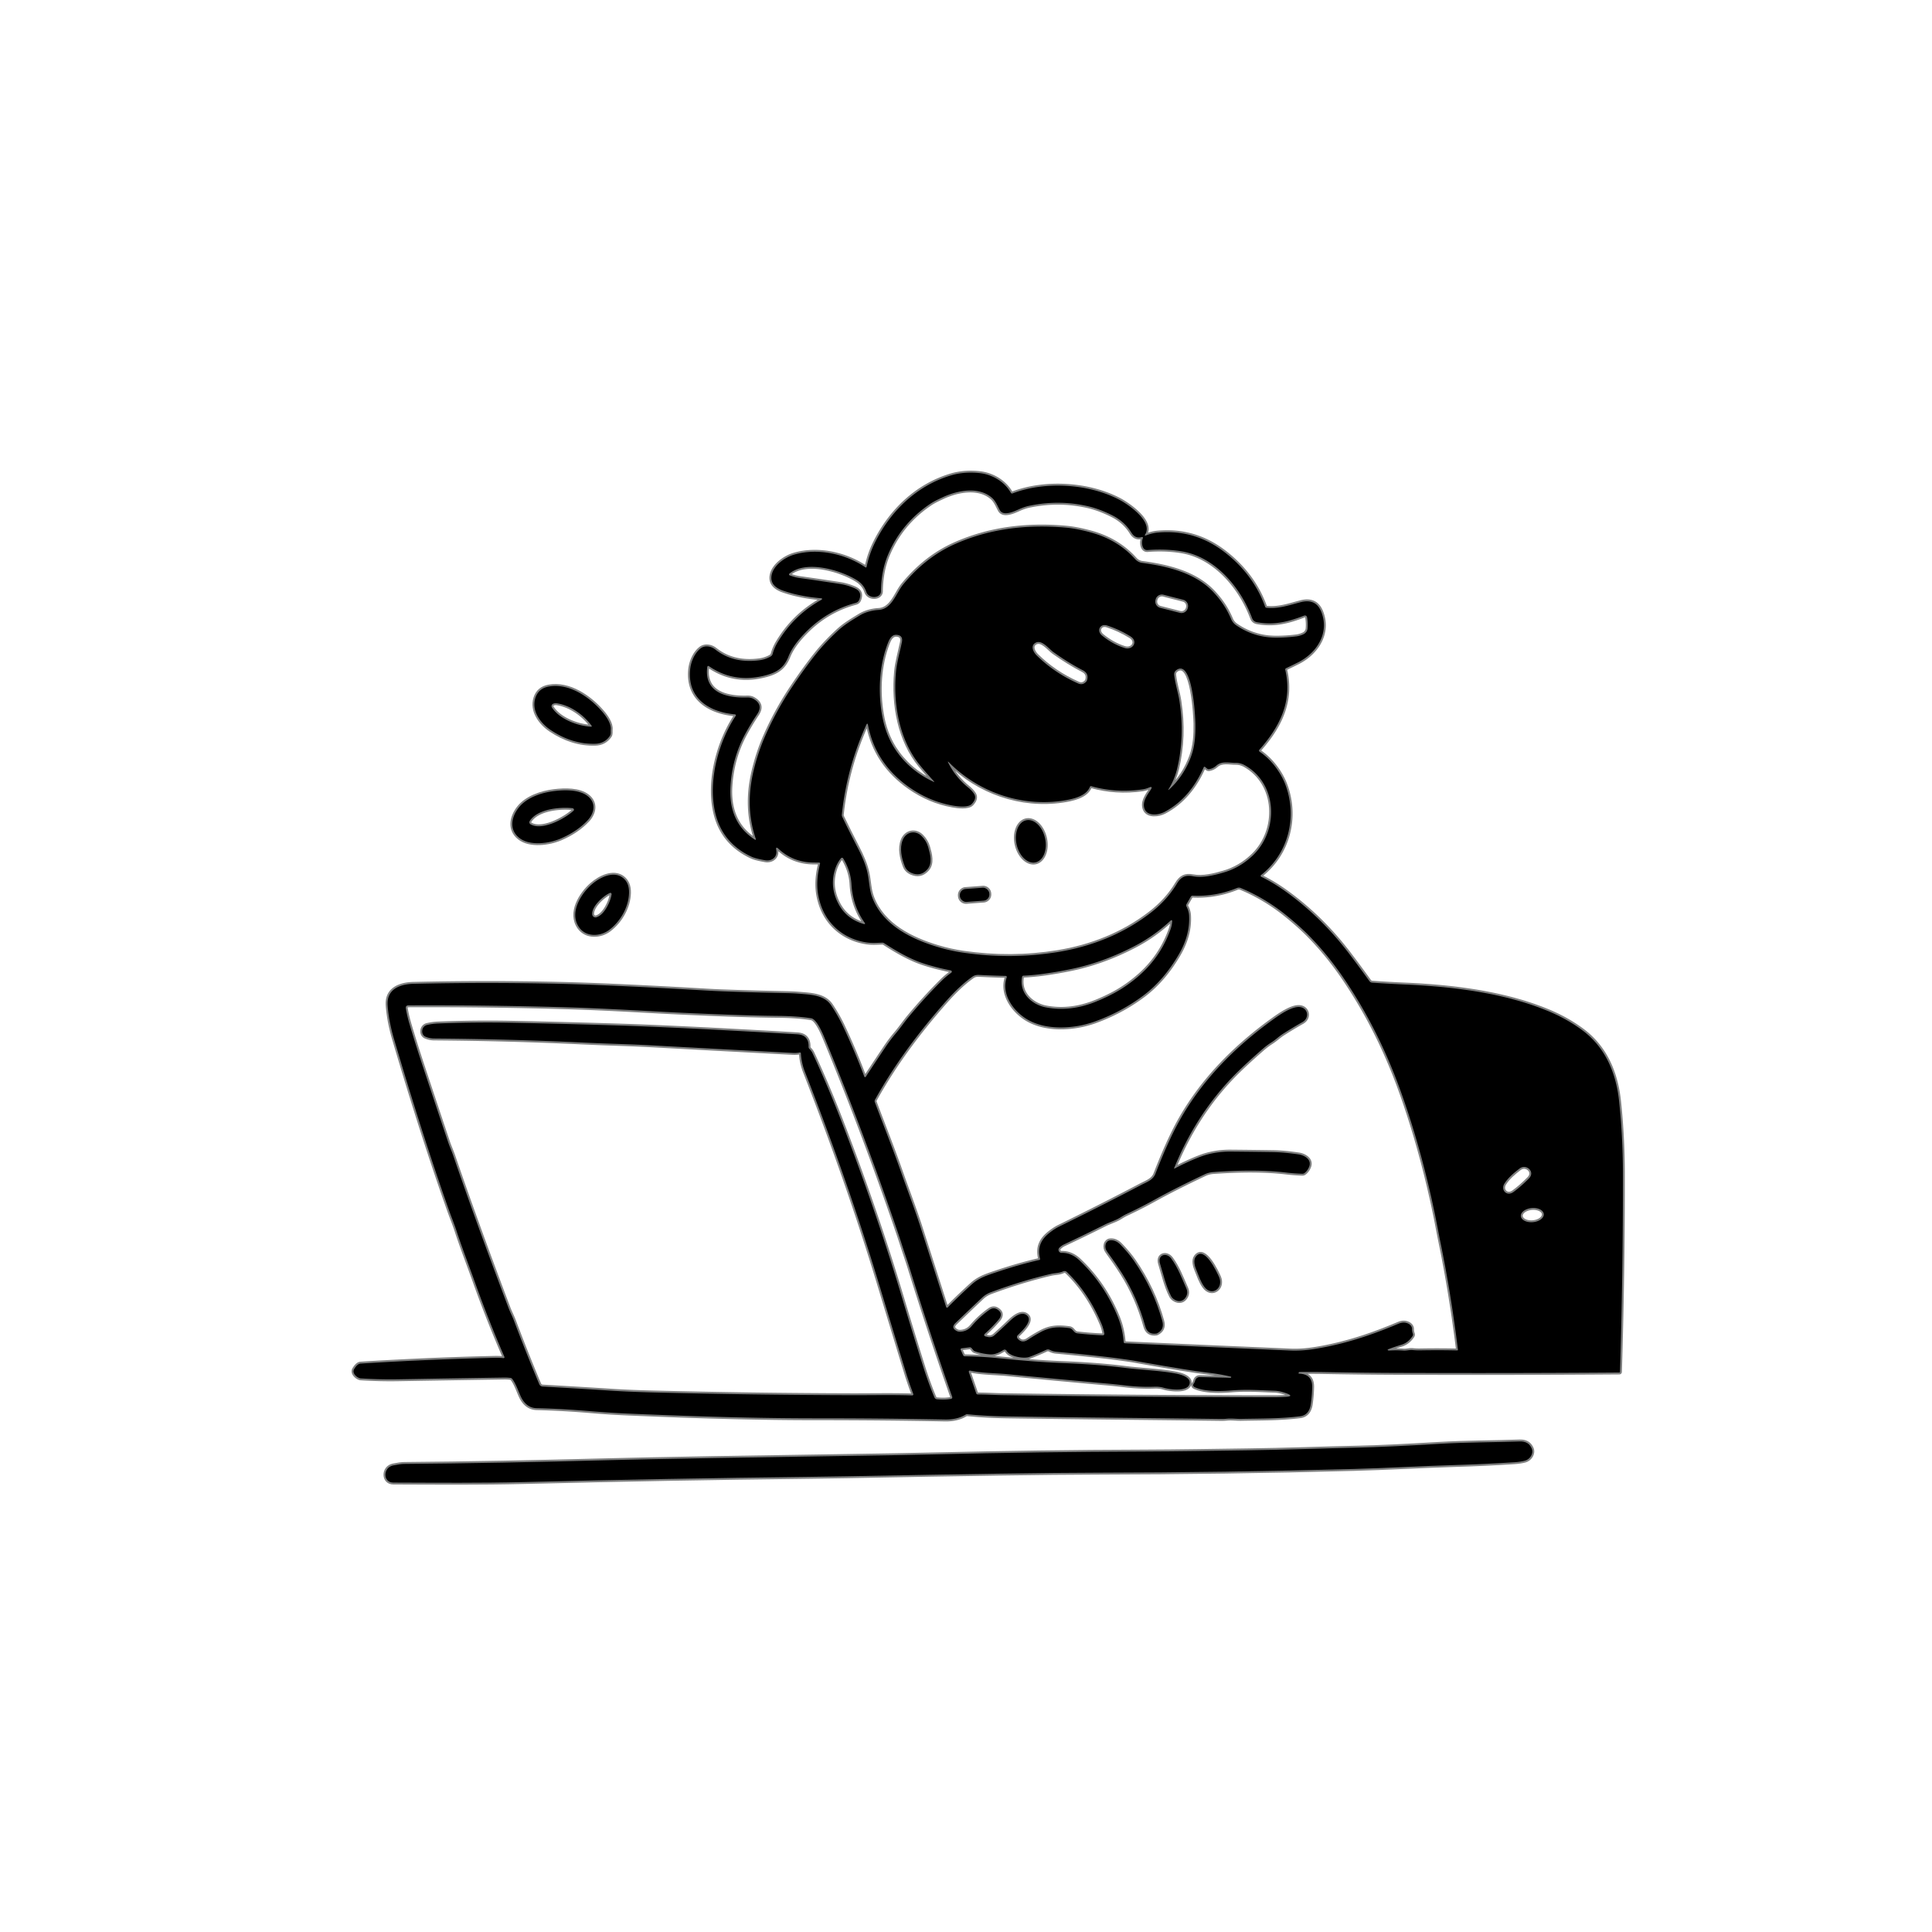 <?xml version="1.0" encoding="UTF-8" standalone="no"?>
<!DOCTYPE svg PUBLIC "-//W3C//DTD SVG 1.1//EN" "http://www.w3.org/Graphics/SVG/1.1/DTD/svg11.dtd">
<svg xmlns="http://www.w3.org/2000/svg" version="1.1" viewBox="0.00 0.00 1024.00 1024.00">
<g stroke-width="2.00" fill="none" stroke-linecap="butt">
<path stroke="#7f8080" vector-effect="non-scaling-stroke" d="
  M 688.83 727.20
  Q 695.41 727.12 701.50 727.23
  Q 723.21 727.62 739.77 727.67
  Q 802.87 727.88 858.27 727.47
  Q 858.61 727.47 858.63 727.12
  Q 860.27 674.60 860.18 621.50
  Q 860.14 602.46 858.18 583.82
  C 856.55 568.37 850.72 554.93 838.46 545.91
  Q 830.36 539.94 820.32 535.80
  C 797.31 526.31 770.38 522.94 745.02 521.83
  Q 736.05 521.43 727.28 520.82
  A 2.00 1.95 73.5 0 1 725.81 520.00
  Q 720.66 512.84 715.38 505.87
  Q 700.58 486.33 681.70 472.71
  Q 675.07 467.93 668.48 464.71
  A 0.54 0.54 0.0 0 1 668.38 463.79
  C 682.82 452.44 687.68 433.25 681.39 416.16
  C 678.87 409.33 673.61 402.41 667.64 398.44
  A 0.71 0.71 0.0 0 1 667.50 397.37
  C 678.40 385.05 685.08 371.72 681.23 355.05
  Q 681.09 354.42 681.67 354.15
  Q 684.53 352.81 687.91 351.12
  C 698.07 346.02 704.82 335.36 700.26 324.16
  Q 697.38 317.09 689.37 319.17
  C 683.34 320.74 677.56 322.81 671.24 322.13
  Q 670.72 322.07 670.55 321.58
  Q 664.36 304.57 649.21 292.79
  Q 633.47 280.54 613.83 282.25
  C 611.58 282.44 609.53 282.95 607.41 283.77
  Q 606.43 284.14 606.99 283.25
  C 611.24 276.40 597.95 267.34 593.30 264.89
  C 576.90 256.29 553.94 254.94 536.72 261.49
  Q 536.09 261.74 535.75 261.15
  C 532.35 255.22 525.81 251.41 519.01 250.72
  Q 510.95 249.89 503.95 251.99
  C 485.91 257.41 471.99 270.83 463.63 287.80
  Q 460.70 293.75 459.31 300.45
  A 0.40 0.39 -67.0 0 1 458.70 300.70
  C 447.94 293.44 433.18 290.33 420.86 293.97
  C 415.77 295.47 409.61 299.94 408.89 305.31
  Q 408.17 310.65 415.08 313.06
  Q 423.85 316.12 434.77 317.05
  Q 436.64 317.20 435.01 318.12
  Q 420.66 326.21 412.08 340.58
  Q 410.42 343.35 409.50 346.63
  A 2.14 2.12 -7.6 0 1 408.51 347.91
  Q 405.77 349.51 402.54 349.94
  Q 388.65 351.79 379.08 344.22
  C 376.83 342.45 373.50 341.86 371.18 343.78
  C 367.92 346.47 366.08 351.12 365.74 355.25
  C 364.47 370.50 376.25 377.41 389.56 378.63
  A 0.51 0.51 0.0 0 1 389.94 379.42
  C 380.72 393.37 375.27 413.80 378.99 430.38
  Q 382.68 446.81 398.42 454.12
  Q 400.43 455.05 405.54 455.96
  C 409.05 456.59 412.14 454.21 411.44 450.56
  Q 411.03 448.40 412.65 449.90
  Q 420.32 457.04 431.09 457.15
  Q 432.52 457.16 434.02 457.16
  Q 434.79 457.16 434.61 457.91
  C 432.79 465.35 432.46 471.98 435.02 479.56
  C 438.72 490.50 447.90 497.87 459.46 499.54
  C 462.17 499.93 464.82 499.72 467.53 499.63
  Q 468.18 499.61 468.72 499.97
  Q 480.41 507.59 488.81 510.42
  Q 495.73 512.75 503.93 514.35
  A 0.67 0.67 0.0 0 1 504.19 515.56
  Q 501.48 517.48 499.19 519.75
  Q 490.24 528.65 481.81 538.76
  C 479.31 541.76 477.19 544.90 474.69 547.85
  Q 471.88 551.18 469.43 554.82
  Q 464.02 562.87 458.90 570.69
  A 0.46 0.45 -38.5 0 1 458.09 570.60
  Q 453.15 557.35 446.84 543.97
  Q 444.19 538.36 440.54 532.87
  C 437.00 527.57 430.38 527.27 424.73 526.77
  Q 421.01 526.44 417.28 526.36
  Q 387.18 525.74 375.47 525.06
  Q 324.43 522.08 296.99 521.44
  Q 258.14 520.54 219.19 521.44
  C 211.98 521.61 204.75 524.25 205.45 533.06
  Q 206.12 541.51 208.87 550.83
  Q 223.99 602.08 238.00 641.56
  C 239.29 645.18 240.77 648.75 241.95 652.37
  C 244.88 661.36 248.34 670.17 251.52 679.09
  Q 258.80 699.49 267.35 719.17
  A 0.48 0.48 0.0 0 1 266.87 719.84
  Q 264.49 719.61 261.76 719.68
  Q 226.71 720.49 191.07 722.72
  Q 189.40 722.83 187.67 725.73
  C 186.36 727.94 189.54 730.49 191.25 730.59
  Q 201.56 731.22 210.75 731.06
  Q 238.63 730.58 267.00 730.15
  Q 268.76 730.12 270.56 730.32
  Q 271.07 730.38 271.40 730.77
  C 273.36 733.11 274.75 737.45 276.04 740.18
  Q 278.92 746.25 284.46 746.38
  Q 298.45 746.71 313.34 747.99
  Q 322.61 748.78 333.24 749.25
  Q 390.38 751.74 431.53 751.74
  Q 467.78 751.73 500.82 752.37
  Q 507.32 752.50 511.82 749.78
  Q 512.25 749.53 512.74 749.58
  Q 521.89 750.55 534.00 750.73
  C 573.13 751.32 609.22 751.61 647.16 752.09
  Q 648.70 752.11 650.24 751.96
  C 652.80 751.72 655.35 752.10 657.93 752.05
  C 668.40 751.83 678.59 751.98 689.17 750.64
  C 692.61 750.20 694.22 747.61 694.70 744.49
  Q 695.37 740.09 695.49 735.30
  Q 695.67 728.24 688.38 728.04
  Q 688.28 728.04 688.29 727.94
  L 688.31 727.68
  Q 688.34 727.20 688.83 727.20"
/>
<path stroke="#7f8080" vector-effect="non-scaling-stroke" d="
  M 323.71 386.70
  C 324.01 383.59 321.45 379.86 319.33 377.38
  C 312.56 369.46 301.63 361.92 290.84 363.88
  Q 285.38 364.87 283.75 369.97
  C 281.60 376.68 286.35 383.21 291.78 386.86
  Q 303.23 394.56 315.48 394.21
  Q 320.44 394.07 323.17 390.15
  C 323.96 389.01 323.59 387.95 323.71 386.70"
/>
<path stroke="#7f8080" vector-effect="non-scaling-stroke" d="
  M 293.66 419.29
  C 286.98 420.09 279.04 422.72 274.80 428.23
  C 271.04 433.10 269.73 439.76 275.22 444.09
  C 280.87 448.56 291.14 447.05 297.19 444.44
  Q 305.99 440.65 311.52 434.71
  C 315.08 430.87 316.02 425.59 311.55 422.00
  C 307.06 418.41 299.38 418.60 293.66 419.29"
/>
<path stroke="#7f8080" vector-effect="non-scaling-stroke" d="
  M 313.71 468.69
  C 307.82 473.80 301.47 483.96 307.03 491.64
  C 310.79 496.84 318.30 496.39 323.00 492.78
  C 329.02 488.17 333.20 480.62 333.40 473.27
  Q 333.54 467.78 329.99 465.15
  C 325.02 461.47 317.88 465.07 313.71 468.69"
/>
<path stroke="#7f8080" vector-effect="non-scaling-stroke" d="
  M 808.33 774.16
  C 810.88 773.49 813.02 770.44 811.85 767.71
  Q 810.18 763.81 805.49 763.98
  C 791.50 764.47 776.99 764.43 763.50 765.22
  Q 734.44 766.94 720.45 767.24
  C 700.73 767.66 681.01 768.44 661.27 768.69
  C 642.92 768.93 624.73 769.28 606.25 769.33
  Q 550.86 769.49 494.72 770.85
  Q 483.99 771.11 474.73 771.25
  Q 355.85 773.03 323.75 773.89
  Q 264.03 775.50 214.25 775.91
  Q 212.17 775.92 208.30 776.72
  C 202.95 777.82 202.85 785.80 208.50 785.81
  C 231.87 785.88 254.91 786.10 278.00 785.52
  Q 353.50 783.63 428.99 782.77
  Q 439.34 782.66 448.99 782.47
  Q 543.70 780.63 580.25 780.57
  Q 649.87 780.44 717.74 778.59
  C 734.90 778.12 752.62 777.08 770.06 776.54
  Q 787.58 776.01 802.78 775.02
  Q 805.77 774.82 808.33 774.16"
/>
<path stroke="#7f8080" vector-effect="non-scaling-stroke" d="
  M 529.89 270.34
  C 528.73 268.21 527.72 265.59 525.91 263.97
  C 518.94 257.71 507.69 259.81 499.71 263.53
  C 497.32 264.64 494.96 265.73 492.77 267.23
  Q 477.37 277.73 470.48 294.48
  Q 467.05 302.83 466.93 313.43
  C 466.88 317.20 460.42 317.53 459.16 313.73
  C 458.27 311.03 456.44 308.90 453.98 307.39
  C 445.40 302.12 427.32 296.70 418.40 304.03
  A 0.55 0.55 0.0 0 0 418.56 304.97
  Q 421.28 306.01 423.90 306.37
  Q 434.36 307.83 445.30 309.52
  Q 449.13 310.11 452.99 311.80
  Q 457.25 313.66 455.35 318.05
  A 2.59 2.58 -85.6 0 1 453.64 319.52
  Q 438.85 323.48 427.82 334.33
  Q 420.47 341.57 417.95 347.88
  C 415.68 353.54 412.34 356.14 406.33 357.80
  Q 389.55 362.45 375.90 353.19
  Q 374.99 352.57 374.85 353.67
  C 373.19 367.37 385.47 369.98 395.98 369.67
  Q 397.89 369.61 399.31 370.40
  Q 404.75 373.44 401.31 378.57
  Q 397.71 383.95 394.88 389.21
  Q 388.10 401.83 387.17 416.70
  C 386.44 428.37 389.87 438.51 400.19 445.07
  A 0.29 0.29 0.0 0 0 400.62 444.73
  Q 394.90 428.04 399.25 409.21
  Q 401.63 398.93 405.72 389.71
  Q 411.65 376.32 419.73 364.26
  Q 426.59 354.02 432.52 346.60
  Q 437.48 340.41 444.34 334.10
  C 447.72 330.99 451.62 328.70 455.46 326.34
  Q 459.85 323.64 465.74 323.27
  C 472.75 322.83 474.91 314.40 478.65 309.84
  Q 490.54 295.37 505.97 288.45
  Q 532.19 276.71 565.00 279.65
  Q 570.67 280.16 578.22 282.22
  Q 592.48 286.12 601.67 296.37
  C 602.58 297.39 603.96 298.15 605.24 298.32
  C 618.81 300.12 633.73 303.64 643.29 314.02
  C 647.43 318.51 650.25 322.76 652.60 328.29
  C 653.11 329.48 654.00 330.57 655.06 331.31
  Q 664.69 337.98 676.49 337.97
  Q 681.67 337.97 687.08 337.28
  Q 689.10 337.02 690.94 336.13
  A 3.76 3.75 -10.5 0 0 693.04 333.09
  Q 693.28 330.28 692.83 327.49
  Q 692.56 325.78 690.94 326.40
  C 682.65 329.56 675.48 331.42 666.38 329.83
  C 665.01 329.59 664.08 328.85 663.60 327.55
  C 657.59 311.29 644.05 295.27 626.59 292.28
  Q 617.91 290.79 608.29 291.55
  C 605.10 291.81 604.87 287.23 605.75 285.26
  A 0.44 0.44 0.0 0 0 605.22 284.65
  Q 601.78 285.71 599.70 282.35
  Q 596.03 276.38 589.41 273.07
  Q 582.85 269.80 577.17 268.44
  Q 561.91 264.79 546.10 267.96
  Q 543.18 268.54 540.46 269.74
  C 537.92 270.86 531.84 273.94 529.89 270.34"
/>
<path stroke="#7f8080" vector-effect="non-scaling-stroke" d="
  M 629.606 322.043
  A 3.41 3.41 0.0 0 0 627.144 317.897
  L 616.659 315.224
  A 3.41 3.41 0.0 0 0 612.513 317.686
  L 612.434 317.997
  A 3.41 3.41 0.0 0 0 614.896 322.143
  L 625.381 324.816
  A 3.41 3.41 0.0 0 0 629.527 322.354
  L 629.606 322.043"
/>
<path stroke="#7f8080" vector-effect="non-scaling-stroke" d="
  M 599.15 337.28
  Q 593.23 333.61 586.73 331.51
  C 583.15 330.36 580.94 334.28 584.13 336.88
  Q 589.74 341.45 596.05 343.45
  C 600.32 344.80 603.54 340.01 599.15 337.28"
/>
<path stroke="#7f8080" vector-effect="non-scaling-stroke" d="
  M 470.62 340.81
  C 466.03 352.62 465.37 366.27 467.44 378.58
  Q 469.17 388.83 474.15 396.61
  Q 481.55 408.15 494.68 414.31
  Q 495.55 414.71 494.91 414.01
  Q 491.22 409.98 487.76 405.80
  C 476.75 392.48 473.28 373.41 474.90 356.09
  C 475.39 350.79 476.93 345.67 478.02 340.36
  Q 478.74 336.80 475.31 336.48
  C 472.66 336.23 471.43 338.72 470.62 340.81"
/>
<path stroke="#7f8080" vector-effect="non-scaling-stroke" d="
  M 558.39 345.66
  C 555.88 343.87 552.06 338.62 548.64 340.81
  C 546.05 342.47 547.79 345.75 549.40 347.34
  Q 558.80 356.64 571.40 362.23
  Q 573.83 363.30 575.65 361.38
  Q 576.02 360.98 576.18 360.46
  Q 577.19 356.95 573.95 355.27
  Q 566.42 351.38 558.39 345.66"
/>
<path stroke="#7f8080" vector-effect="non-scaling-stroke" d="
  M 623.89 407.50
  Q 622.53 413.15 619.64 417.82
  Q 618.66 419.39 620.01 418.13
  Q 627.70 410.94 631.38 400.69
  C 633.36 395.18 633.69 389.27 633.59 383.53
  C 633.53 380.24 632.12 348.90 623.48 355.18
  Q 622.18 356.12 622.37 357.85
  C 622.90 362.58 624.42 366.92 625.14 371.57
  Q 628.03 390.36 623.89 407.50"
/>
<path stroke="#7f8080" vector-effect="non-scaling-stroke" d="
  M 606.80 429.05
  C 605.12 425.41 607.82 421.70 609.81 418.72
  Q 611.38 416.38 608.80 417.49
  Q 607.24 418.16 605.54 418.40
  Q 591.35 420.37 578.41 416.70
  Q 577.87 416.55 577.66 417.08
  C 575.64 422.21 568.10 423.66 563.17 424.40
  C 541.15 427.68 518.56 419.84 503.03 404.13
  Q 501.99 403.07 502.66 404.40
  Q 506.61 412.15 513.17 417.42
  Q 515.07 418.95 516.25 420.72
  Q 517.86 423.15 515.09 426.10
  C 513.13 428.20 507.48 427.43 504.89 426.96
  Q 492.67 424.76 482.12 417.40
  Q 464.07 404.80 460.07 384.35
  Q 459.77 382.83 459.13 384.24
  Q 448.77 407.12 446.19 431.76
  Q 446.13 432.37 446.39 432.91
  Q 450.30 441.04 454.60 449.34
  C 456.77 453.53 458.79 458.02 459.78 462.56
  C 460.73 466.90 460.73 471.54 462.33 475.71
  C 467.92 490.33 482.98 497.73 497.17 501.97
  Q 503.75 503.94 510.55 504.93
  Q 535.82 508.63 560.54 504.61
  C 578.30 501.73 595.27 495.11 609.79 483.87
  Q 618.51 477.13 623.73 468.44
  C 625.86 464.89 628.14 463.65 632.26 464.43
  C 637.54 465.44 643.61 463.88 648.60 462.43
  Q 657.32 459.89 664.16 453.29
  C 677.89 440.03 677.17 415.26 659.67 405.54
  Q 657.48 404.32 655.06 404.34
  C 651.69 404.38 647.56 403.21 644.77 405.73
  Q 643.04 407.30 640.93 407.66
  Q 640.28 407.78 639.76 407.36
  L 638.78 406.56
  Q 638.23 406.12 637.95 406.77
  C 633.56 416.77 626.88 425.28 617.13 430.38
  C 614.22 431.90 608.51 432.74 606.80 429.05"
/>
<path stroke="#7f8080" vector-effect="non-scaling-stroke" d="
  M 451.30 468.74
  Q 450.87 461.47 446.91 454.98
  A 0.73 0.72 -40.5 0 0 445.74 454.89
  Q 443.18 457.94 442.08 462.65
  Q 440.21 470.63 444.04 478.36
  Q 448.29 486.97 457.67 489.69
  Q 458.98 490.07 458.20 488.95
  Q 451.98 480.11 451.30 468.74"
/>
<path stroke="#7f8080" vector-effect="non-scaling-stroke" d="
  M 748.43 704.46
  Q 748.41 705.70 748.84 706.90
  A 1.40 1.39 -38.3 0 1 748.69 708.13
  Q 746.36 711.65 742.85 712.72
  Q 739.26 713.80 735.73 715.17
  Q 735.52 715.25 735.50 715.46
  Q 735.48 715.74 736.19 715.80
  Q 736.41 715.81 736.63 715.80
  Q 740.30 715.56 743.82 715.82
  C 745.55 715.94 747.07 715.38 748.84 715.56
  Q 750.76 715.75 752.82 715.71
  Q 762.85 715.53 772.36 715.75
  A 0.36 0.36 0.0 0 0 772.73 715.35
  Q 769.06 685.66 763.46 658.45
  Q 762.72 654.86 762.11 651.58
  C 757.61 627.74 750.61 600.66 741.49 575.90
  Q 729.78 544.13 711.75 517.82
  Q 703.65 506.00 693.99 496.11
  Q 689.26 491.26 682.50 485.72
  Q 670.76 476.09 657.63 470.67
  A 2.68 2.64 44.7 0 0 655.62 470.67
  Q 644.33 475.29 632.15 474.72
  A 1.12 1.10 -73.5 0 0 631.14 475.28
  L 628.92 479.13
  A 1.47 1.44 46.5 0 0 628.90 480.54
  Q 630.11 482.85 630.24 485.24
  Q 630.80 495.49 624.88 505.71
  Q 616.94 519.40 606.17 527.52
  Q 594.56 536.27 580.32 541.41
  C 569.05 545.47 553.66 546.36 543.45 539.67
  C 536.49 535.11 530.64 526.38 533.59 518.00
  A 0.56 0.55 10.1 0 0 533.07 517.26
  Q 526.89 517.14 518.83 516.73
  Q 516.86 516.63 515.46 517.61
  Q 508.86 522.23 501.35 530.73
  C 487.05 546.92 474.29 563.91 463.78 582.86
  A 1.57 1.55 -41.0 0 0 463.68 584.18
  C 468.28 596.42 473.11 608.52 477.44 620.81
  C 480.90 630.66 484.90 641.06 487.93 650.47
  Q 494.37 670.50 501.48 692.75
  A 0.51 0.50 58.2 0 0 502.32 692.95
  Q 508.21 686.96 515.06 680.76
  C 518.80 677.38 522.67 676.14 527.37 674.55
  Q 540.05 670.27 550.85 667.81
  Q 551.39 667.69 551.25 667.15
  C 549.71 660.95 551.87 656.82 556.51 653.23
  Q 559.09 651.23 561.21 650.19
  Q 583.85 639.10 604.84 628.07
  C 607.63 626.60 611.09 625.49 612.36 622.21
  Q 619.16 604.68 625.14 593.99
  C 637.11 572.58 654.45 555.00 674.59 540.49
  C 678.13 537.93 684.91 533.12 689.12 533.78
  C 693.38 534.44 694.10 539.60 690.29 541.75
  Q 685.22 544.61 680.05 547.91
  C 677.90 549.28 676.14 551.04 673.99 552.40
  Q 671.56 553.95 669.37 555.85
  Q 659.37 564.54 653.55 570.56
  Q 633.70 591.12 622.37 619.02
  Q 622.15 619.56 622.67 619.29
  Q 628.89 616.01 635.38 613.42
  Q 643.30 610.27 652.48 610.36
  Q 663.90 610.46 674.60 610.62
  Q 680.68 610.71 688.36 611.87
  C 691.51 612.34 695.35 614.66 693.90 618.35
  Q 693.01 620.59 691.36 621.79
  A 1.80 1.79 27.7 0 1 690.29 622.12
  Q 686.10 622.00 681.53 621.46
  Q 665.77 619.59 643.21 621.21
  Q 640.68 621.39 638.52 622.41
  Q 622.94 629.78 612.21 635.72
  Q 604.61 639.93 597.35 643.31
  Q 595.65 644.11 594.02 645.17
  C 591.43 646.84 588.36 647.65 585.59 649.05
  Q 575.00 654.37 564.07 659.51
  Q 562.61 660.19 561.51 661.29
  A 1.61 1.61 0.0 0 0 562.68 664.04
  Q 567.79 663.93 572.04 667.94
  Q 585.35 680.53 592.52 698.10
  Q 595.05 704.32 595.57 711.28
  Q 595.62 711.92 596.26 711.95
  Q 640.07 713.93 683.93 715.80
  Q 690.15 716.07 697.54 714.85
  C 712.69 712.35 726.54 707.79 741.22 701.61
  Q 743.10 700.82 744.64 701.01
  C 746.41 701.23 748.46 702.42 748.43 704.46"
/>
<path stroke="#7f8080" vector-effect="non-scaling-stroke" d="
  M 566.62 513.85
  C 558.82 515.39 550.50 516.76 542.42 517.14
  A 0.75 0.75 0.0 0 0 541.72 517.75
  C 540.06 526.17 546.66 532.45 554.38 533.94
  Q 567.25 536.43 580.95 530.86
  Q 586.09 528.76 590.46 526.41
  Q 597.66 522.52 604.11 516.79
  Q 615.44 506.71 620.49 492.30
  Q 621.20 490.26 621.28 488.15
  A 0.42 0.42 0.0 0 0 620.58 487.82
  Q 611.88 495.90 601.79 501.20
  Q 584.45 510.32 566.62 513.85"
/>
<path stroke="#7f8080" vector-effect="non-scaling-stroke" d="
  M 226.32 543.26
  Q 229.16 542.57 232.22 542.45
  Q 252.06 541.69 271.01 542.06
  Q 298.99 542.60 329.96 543.60
  Q 361.66 544.63 422.48 548.18
  Q 428.78 548.55 428.57 554.91
  Q 428.56 555.41 428.90 555.79
  C 429.65 556.60 430.19 557.19 430.67 558.22
  Q 439.16 576.33 447.70 598.70
  Q 465.01 644.06 477.97 687.32
  Q 483.91 707.17 489.31 724.30
  Q 491.96 732.73 495.22 740.57
  Q 495.64 741.56 496.71 741.66
  Q 500.75 742.03 503.87 741.48
  Q 505.00 741.28 504.62 740.20
  Q 492.83 706.61 482.13 672.20
  Q 481.20 669.22 480.24 666.41
  Q 479.15 663.21 478.09 659.91
  Q 477.04 656.63 475.93 653.38
  Q 457.86 600.40 437.30 550.76
  C 436.27 548.28 433.00 540.19 429.95 539.71
  Q 422.39 538.53 412.52 538.45
  Q 394.64 538.30 363.74 536.89
  C 343.36 535.96 323.57 534.62 303.51 534.00
  Q 260.08 532.67 216.57 532.86
  Q 214.83 532.87 215.12 534.58
  Q 215.82 538.70 217.27 543.52
  Q 220.57 554.51 223.91 564.57
  Q 230.66 584.91 237.49 605.26
  C 238.36 607.83 239.40 610.06 240.24 612.52
  Q 252.45 648.13 269.54 693.23
  C 270.43 695.58 271.59 697.75 272.46 700.07
  Q 278.71 716.69 285.80 733.59
  Q 286.32 734.82 287.65 734.89
  Q 305.72 735.91 323.84 737.07
  Q 333.80 737.71 346.00 738.02
  Q 398.74 739.33 451.48 739.47
  C 462.15 739.50 472.82 739.25 483.50 739.59
  A 0.57 0.57 0.0 0 0 484.05 738.82
  Q 481.81 732.87 480.18 727.53
  Q 473.59 706.02 465.92 680.69
  Q 449.54 626.62 426.63 568.11
  Q 424.75 563.31 424.50 558.41
  Q 424.46 557.72 423.79 557.86
  C 422.53 558.11 421.38 558.13 420.10 558.07
  Q 380.52 556.01 346.73 554.14
  Q 338.45 553.68 327.76 553.32
  Q 318.06 553.00 308.74 552.56
  Q 269.64 550.72 229.94 550.43
  Q 227.80 550.41 225.65 549.54
  C 222.79 548.39 223.30 543.99 226.32 543.26"
/>
<path stroke="#7f8080" vector-effect="non-scaling-stroke" d="
  M 805.39 619.35
  C 802.35 621.69 799.49 624.08 797.42 627.26
  C 795.21 630.66 798.58 634.42 802.24 631.74
  Q 806.28 628.77 810.35 624.62
  C 813.91 620.99 808.88 616.65 805.39 619.35"
/>
<path stroke="#7f8080" vector-effect="non-scaling-stroke" d="
  M 818.235 643.477
  A 6.10 3.75 -5.2 0 0 811.82 640.295
  A 6.10 3.75 -5.2 0 0 806.085 644.583
  A 6.10 3.75 -5.2 0 0 812.5 647.765
  A 6.10 3.75 -5.2 0 0 818.235 643.477"
/>
<path stroke="#7f8080" vector-effect="non-scaling-stroke" d="
  M 566.72 703.93
  C 568.84 704.21 568.91 706.43 571.03 706.69
  Q 578.10 707.53 584.48 707.75
  A 0.83 0.82 -4.2 0 0 585.32 706.78
  Q 584.86 704.14 583.81 701.64
  Q 576.86 685.17 565.44 674.17
  A 1.74 1.73 -35.7 0 0 563.47 673.85
  C 561.44 674.81 559.19 674.68 557.04 675.19
  Q 541.46 678.85 525.10 684.94
  Q 522.53 685.90 520.60 687.71
  Q 513.41 694.48 506.44 701.21
  Q 503.85 703.70 507.01 705.42
  Q 507.92 705.92 509.09 705.84
  Q 512.68 705.61 514.99 702.87
  Q 519.05 698.06 524.35 694.28
  Q 527.11 692.31 529.70 694.92
  C 530.98 696.21 530.48 698.00 529.46 699.24
  Q 526.26 703.09 522.28 706.65
  Q 520.76 708.01 522.76 708.45
  L 523.65 708.64
  A 3.93 3.91 -59.7 0 0 527.11 707.72
  Q 531.07 704.17 535.31 700.10
  C 537.55 697.96 541.56 694.73 544.39 697.27
  C 547.63 700.17 541.28 705.83 539.41 707.70
  A 1.26 1.26 0.0 0 0 539.32 709.40
  Q 541.61 712.21 544.83 710.08
  Q 548.38 707.73 551.98 705.83
  C 556.97 703.21 561.23 703.20 566.72 703.93"
/>
<path stroke="#7f8080" vector-effect="non-scaling-stroke" d="
  M 632.74 733.32
  Q 633.25 732.56 633.49 731.69
  A 2.47 2.46 8.2 0 1 635.94 729.86
  L 652.20 730.25
  Q 652.48 730.26 652.54 729.98
  Q 652.60 729.70 652.36 729.65
  Q 646.85 728.39 642.33 727.81
  Q 633.66 726.69 633.57 726.68
  Q 618.52 724.32 602.28 721.42
  Q 590.32 719.29 559.74 716.45
  Q 557.93 716.28 556.44 715.47
  A 2.11 2.09 -42.8 0 0 554.58 715.41
  Q 549.75 717.65 545.54 719.22
  C 542.78 720.26 535.25 719.09 533.52 715.93
  A 1.17 1.17 0.0 0 0 531.88 715.49
  C 529.66 716.84 527.46 718.02 524.75 717.85
  Q 520.74 717.58 516.80 716.25
  Q 516.21 716.05 515.81 715.56
  L 515.00 714.56
  Q 514.57 714.04 513.91 714.12
  L 509.66 714.64
  A 0.59 0.59 0.0 0 0 509.19 715.47
  L 510.46 718.26
  Q 510.72 718.85 511.37 718.86
  Q 520.76 719.01 528.97 719.85
  C 540.69 721.05 551.86 721.99 563.25 722.44
  C 574.68 722.89 585.54 723.64 597.05 725.09
  C 605.59 726.16 614.19 726.35 623.09 727.97
  C 625.78 728.46 631.90 730.10 630.34 733.94
  C 628.81 737.73 619.59 736.40 616.81 735.56
  Q 614.60 734.89 611.85 734.99
  Q 604.22 735.27 596.09 734.29
  Q 590.83 733.66 585.78 733.22
  Q 560.45 730.96 533.89 728.35
  C 527.30 727.71 520.59 727.80 514.18 726.45
  A 0.59 0.58 86.2 0 0 513.51 727.22
  L 517.43 738.53
  A 0.82 0.81 80.4 0 0 518.20 739.08
  C 522.67 739.06 527.14 739.39 531.62 739.45
  Q 603.01 740.50 675.47 740.53
  Q 678.30 740.53 681.45 740.35
  Q 686.17 740.08 681.73 738.45
  C 679.86 737.77 677.64 737.21 675.61 737.14
  C 667.72 736.85 660.67 736.29 652.32 737.00
  C 646.89 737.46 638.65 737.64 633.30 735.28
  Q 631.85 734.63 632.74 733.32"
/>
<path stroke="#7f8080" vector-effect="non-scaling-stroke" d="
  M 292.55 375.01
  C 296.62 381.32 306.43 384.84 313.33 385.17
  A 0.31 0.31 0.0 0 0 313.59 384.68
  C 309.27 378.87 302.49 373.92 295.22 372.78
  Q 294.07 372.60 293.14 373.02
  A 1.37 1.36 -28.5 0 0 292.55 375.01"
/>
<path stroke="#7f8080" vector-effect="non-scaling-stroke" d="
  M 548.853 457.075
  A 11.43 7.72 77.4 0 0 553.894 444.236
  A 11.43 7.72 77.4 0 0 543.867 434.765
  A 11.43 7.72 77.4 0 0 538.826 447.604
  A 11.43 7.72 77.4 0 0 548.853 457.075"
/>
<path stroke="#7f8080" vector-effect="non-scaling-stroke" d="
  M 479.47 458.96
  Q 480.40 461.44 482.96 462.61
  Q 487.87 464.84 491.47 460.83
  C 494.35 457.61 493.05 452.82 491.98 449.04
  Q 491.02 445.65 488.46 443.12
  C 485.07 439.76 480.17 440.89 478.42 445.32
  C 476.70 449.68 477.85 454.68 479.47 458.96"
/>
<path stroke="#7f8080" vector-effect="non-scaling-stroke" d="
  M 524.366 473.523
  A 3.28 3.28 0.0 0 0 520.849 470.498
  L 511.755 471.182
  A 3.28 3.28 0.0 0 0 508.73 474.698
  L 508.754 475.017
  A 3.28 3.28 0.0 0 0 512.271 478.042
  L 521.365 477.358
  A 3.28 3.28 0.0 0 0 524.39 473.842
  L 524.366 473.523"
/>
<path stroke="#7f8080" vector-effect="non-scaling-stroke" d="
  M 281.15 436.87
  C 287.18 440.48 299.22 434.10 303.99 429.70
  A 0.69 0.69 0.0 0 0 304.09 428.79
  Q 303.81 428.39 303.33 428.34
  C 296.49 427.63 284.71 428.84 280.74 435.18
  A 1.22 1.21 31.5 0 0 281.15 436.87"
/>
<path stroke="#7f8080" vector-effect="non-scaling-stroke" d="
  M 323.24 473.29
  C 319.72 474.87 313.63 480.32 313.88 484.60
  A 1.74 1.74 0.0 0 0 316.11 486.17
  C 320.45 484.88 323.64 477.67 324.15 473.98
  A 0.66 0.65 81.9 0 0 323.24 473.29"
/>
<path stroke="#7f8080" vector-effect="non-scaling-stroke" d="
  M 586.01 659.47
  Q 585.47 661.59 586.82 663.42
  Q 591.12 669.26 594.72 674.93
  Q 602.77 687.63 607.02 702.98
  Q 608.26 707.48 612.95 706.82
  Q 613.06 706.81 613.15 706.76
  Q 617.28 704.71 616.08 700.30
  Q 611.40 683.23 600.97 668.18
  Q 598.13 664.10 593.89 659.72
  Q 591.33 657.07 588.32 657.40
  Q 587.46 657.49 586.81 658.12
  Q 586.21 658.69 586.01 659.47"
/>
<path stroke="#7f8080" vector-effect="non-scaling-stroke" d="
  M 634.14 673.24
  C 635.39 676.26 636.31 679.27 638.25 681.94
  C 642.20 687.41 648.74 682.78 646.11 676.80
  C 645.07 674.44 638.42 659.99 633.83 666.01
  C 632.30 668.02 633.26 671.12 634.14 673.24"
/>
<path stroke="#7f8080" vector-effect="non-scaling-stroke" d="
  M 628.77 682.84
  C 626.32 677.34 624.29 671.78 620.75 667.01
  C 618.21 663.60 613.37 665.05 614.84 669.78
  C 616.60 675.45 617.98 681.69 620.65 686.88
  C 622.01 689.52 626.02 690.78 628.13 688.05
  Q 630.01 685.62 628.77 682.84"
/>
</g>
<path fill="transparent" d="
  M 1024.00 0.00
  L 1024.00 1024.00
  L 0.00 1024.00
  L 0.00 0.00
  L 1024.00 0.00
  Z
  M 688.83 727.20
  Q 695.41 727.12 701.50 727.23
  Q 723.21 727.62 739.77 727.67
  Q 802.87 727.88 858.27 727.47
  Q 858.61 727.47 858.63 727.12
  Q 860.27 674.60 860.18 621.50
  Q 860.14 602.46 858.18 583.82
  C 856.55 568.37 850.72 554.93 838.46 545.91
  Q 830.36 539.94 820.32 535.80
  C 797.31 526.31 770.38 522.94 745.02 521.83
  Q 736.05 521.43 727.28 520.82
  A 2.00 1.95 73.5 0 1 725.81 520.00
  Q 720.66 512.84 715.38 505.87
  Q 700.58 486.33 681.70 472.71
  Q 675.07 467.93 668.48 464.71
  A 0.54 0.54 0.0 0 1 668.38 463.79
  C 682.82 452.44 687.68 433.25 681.39 416.16
  C 678.87 409.33 673.61 402.41 667.64 398.44
  A 0.71 0.71 0.0 0 1 667.50 397.37
  C 678.40 385.05 685.08 371.72 681.23 355.05
  Q 681.09 354.42 681.67 354.15
  Q 684.53 352.81 687.91 351.12
  C 698.07 346.02 704.82 335.36 700.26 324.16
  Q 697.38 317.09 689.37 319.17
  C 683.34 320.74 677.56 322.81 671.24 322.13
  Q 670.72 322.07 670.55 321.58
  Q 664.36 304.57 649.21 292.79
  Q 633.47 280.54 613.83 282.25
  C 611.58 282.44 609.53 282.95 607.41 283.77
  Q 606.43 284.14 606.99 283.25
  C 611.24 276.40 597.95 267.34 593.30 264.89
  C 576.90 256.29 553.94 254.94 536.72 261.49
  Q 536.09 261.74 535.75 261.15
  C 532.35 255.22 525.81 251.41 519.01 250.72
  Q 510.95 249.89 503.95 251.99
  C 485.91 257.41 471.99 270.83 463.63 287.80
  Q 460.70 293.75 459.31 300.45
  A 0.40 0.39 -67.0 0 1 458.70 300.70
  C 447.94 293.44 433.18 290.33 420.86 293.97
  C 415.77 295.47 409.61 299.94 408.89 305.31
  Q 408.17 310.65 415.08 313.06
  Q 423.85 316.12 434.77 317.05
  Q 436.64 317.20 435.01 318.12
  Q 420.66 326.21 412.08 340.58
  Q 410.42 343.35 409.50 346.63
  A 2.14 2.12 -7.6 0 1 408.51 347.91
  Q 405.77 349.51 402.54 349.94
  Q 388.65 351.79 379.08 344.22
  C 376.83 342.45 373.50 341.86 371.18 343.78
  C 367.92 346.47 366.08 351.12 365.74 355.25
  C 364.47 370.50 376.25 377.41 389.56 378.63
  A 0.51 0.51 0.0 0 1 389.94 379.42
  C 380.72 393.37 375.27 413.80 378.99 430.38
  Q 382.68 446.81 398.42 454.12
  Q 400.43 455.05 405.54 455.96
  C 409.05 456.59 412.14 454.21 411.44 450.56
  Q 411.03 448.40 412.65 449.90
  Q 420.32 457.04 431.09 457.15
  Q 432.52 457.16 434.02 457.16
  Q 434.79 457.16 434.61 457.91
  C 432.79 465.35 432.46 471.98 435.02 479.56
  C 438.72 490.50 447.90 497.87 459.46 499.54
  C 462.17 499.93 464.82 499.72 467.53 499.63
  Q 468.18 499.61 468.72 499.97
  Q 480.41 507.59 488.81 510.42
  Q 495.73 512.75 503.93 514.35
  A 0.67 0.67 0.0 0 1 504.19 515.56
  Q 501.48 517.48 499.19 519.75
  Q 490.24 528.65 481.81 538.76
  C 479.31 541.76 477.19 544.90 474.69 547.85
  Q 471.88 551.18 469.43 554.82
  Q 464.02 562.87 458.90 570.69
  A 0.46 0.45 -38.5 0 1 458.09 570.60
  Q 453.15 557.35 446.84 543.97
  Q 444.19 538.36 440.54 532.87
  C 437.00 527.57 430.38 527.27 424.73 526.77
  Q 421.01 526.44 417.28 526.36
  Q 387.18 525.74 375.47 525.06
  Q 324.43 522.08 296.99 521.44
  Q 258.14 520.54 219.19 521.44
  C 211.98 521.61 204.75 524.25 205.45 533.06
  Q 206.12 541.51 208.87 550.83
  Q 223.99 602.08 238.00 641.56
  C 239.29 645.18 240.77 648.75 241.95 652.37
  C 244.88 661.36 248.34 670.17 251.52 679.09
  Q 258.80 699.49 267.35 719.17
  A 0.48 0.48 0.0 0 1 266.87 719.84
  Q 264.49 719.61 261.76 719.68
  Q 226.71 720.49 191.07 722.72
  Q 189.40 722.83 187.67 725.73
  C 186.36 727.94 189.54 730.49 191.25 730.59
  Q 201.56 731.22 210.75 731.06
  Q 238.63 730.58 267.00 730.15
  Q 268.76 730.12 270.56 730.32
  Q 271.07 730.38 271.40 730.77
  C 273.36 733.11 274.75 737.45 276.04 740.18
  Q 278.92 746.25 284.46 746.38
  Q 298.45 746.71 313.34 747.99
  Q 322.61 748.78 333.24 749.25
  Q 390.38 751.74 431.53 751.74
  Q 467.78 751.73 500.82 752.37
  Q 507.32 752.50 511.82 749.78
  Q 512.25 749.53 512.74 749.58
  Q 521.89 750.55 534.00 750.73
  C 573.13 751.32 609.22 751.61 647.16 752.09
  Q 648.70 752.11 650.24 751.96
  C 652.80 751.72 655.35 752.10 657.93 752.05
  C 668.40 751.83 678.59 751.98 689.17 750.64
  C 692.61 750.20 694.22 747.61 694.70 744.49
  Q 695.37 740.09 695.49 735.30
  Q 695.67 728.24 688.38 728.04
  Q 688.28 728.04 688.29 727.94
  L 688.31 727.68
  Q 688.34 727.20 688.83 727.20
  Z
  M 323.71 386.70
  C 324.01 383.59 321.45 379.86 319.33 377.38
  C 312.56 369.46 301.63 361.92 290.84 363.88
  Q 285.38 364.87 283.75 369.97
  C 281.60 376.68 286.35 383.21 291.78 386.86
  Q 303.23 394.56 315.48 394.21
  Q 320.44 394.07 323.17 390.15
  C 323.96 389.01 323.59 387.95 323.71 386.70
  Z
  M 293.66 419.29
  C 286.98 420.09 279.04 422.72 274.80 428.23
  C 271.04 433.10 269.73 439.76 275.22 444.09
  C 280.87 448.56 291.14 447.05 297.19 444.44
  Q 305.99 440.65 311.52 434.71
  C 315.08 430.87 316.02 425.59 311.55 422.00
  C 307.06 418.41 299.38 418.60 293.66 419.29
  Z
  M 313.71 468.69
  C 307.82 473.80 301.47 483.96 307.03 491.64
  C 310.79 496.84 318.30 496.39 323.00 492.78
  C 329.02 488.17 333.20 480.62 333.40 473.27
  Q 333.54 467.78 329.99 465.15
  C 325.02 461.47 317.88 465.07 313.71 468.69
  Z
  M 808.33 774.16
  C 810.88 773.49 813.02 770.44 811.85 767.71
  Q 810.18 763.81 805.49 763.98
  C 791.50 764.47 776.99 764.43 763.50 765.22
  Q 734.44 766.94 720.45 767.24
  C 700.73 767.66 681.01 768.44 661.27 768.69
  C 642.92 768.93 624.73 769.28 606.25 769.33
  Q 550.86 769.49 494.72 770.85
  Q 483.99 771.11 474.73 771.25
  Q 355.85 773.03 323.75 773.89
  Q 264.03 775.50 214.25 775.91
  Q 212.17 775.92 208.30 776.72
  C 202.95 777.82 202.85 785.80 208.50 785.81
  C 231.87 785.88 254.91 786.10 278.00 785.52
  Q 353.50 783.63 428.99 782.77
  Q 439.34 782.66 448.99 782.47
  Q 543.70 780.63 580.25 780.57
  Q 649.87 780.44 717.74 778.59
  C 734.90 778.12 752.62 777.08 770.06 776.54
  Q 787.58 776.01 802.78 775.02
  Q 805.77 774.82 808.33 774.16
  Z"
/>
<path fill="#000000" d="
  M 688.83 727.20
  Q 688.34 727.20 688.31 727.68
  L 688.29 727.94
  Q 688.28 728.04 688.38 728.04
  Q 695.67 728.24 695.49 735.30
  Q 695.37 740.09 694.70 744.49
  C 694.22 747.61 692.61 750.20 689.17 750.64
  C 678.59 751.98 668.40 751.83 657.93 752.05
  C 655.35 752.10 652.80 751.72 650.24 751.96
  Q 648.70 752.11 647.16 752.09
  C 609.22 751.61 573.13 751.32 534.00 750.73
  Q 521.89 750.55 512.74 749.58
  Q 512.25 749.53 511.82 749.78
  Q 507.32 752.50 500.82 752.37
  Q 467.78 751.73 431.53 751.74
  Q 390.38 751.74 333.24 749.25
  Q 322.61 748.78 313.34 747.99
  Q 298.45 746.71 284.46 746.38
  Q 278.92 746.25 276.04 740.18
  C 274.75 737.45 273.36 733.11 271.40 730.77
  Q 271.07 730.38 270.56 730.32
  Q 268.76 730.12 267.00 730.15
  Q 238.63 730.58 210.75 731.06
  Q 201.56 731.22 191.25 730.59
  C 189.54 730.49 186.36 727.94 187.67 725.73
  Q 189.40 722.83 191.07 722.72
  Q 226.71 720.49 261.76 719.68
  Q 264.49 719.61 266.87 719.84
  A 0.48 0.48 0.0 0 0 267.35 719.17
  Q 258.80 699.49 251.52 679.09
  C 248.34 670.17 244.88 661.36 241.95 652.37
  C 240.77 648.75 239.29 645.18 238.00 641.56
  Q 223.99 602.08 208.87 550.83
  Q 206.12 541.51 205.45 533.06
  C 204.75 524.25 211.98 521.61 219.19 521.44
  Q 258.14 520.54 296.99 521.44
  Q 324.43 522.08 375.47 525.06
  Q 387.18 525.74 417.28 526.36
  Q 421.01 526.44 424.73 526.77
  C 430.38 527.27 437.00 527.57 440.54 532.87
  Q 444.19 538.36 446.84 543.97
  Q 453.15 557.35 458.09 570.60
  A 0.46 0.45 -38.5 0 0 458.90 570.69
  Q 464.02 562.87 469.43 554.82
  Q 471.88 551.18 474.69 547.85
  C 477.19 544.90 479.31 541.76 481.81 538.76
  Q 490.24 528.65 499.19 519.75
  Q 501.48 517.48 504.19 515.56
  A 0.67 0.67 0.0 0 0 503.93 514.35
  Q 495.73 512.75 488.81 510.42
  Q 480.41 507.59 468.72 499.97
  Q 468.18 499.61 467.53 499.63
  C 464.82 499.72 462.17 499.93 459.46 499.54
  C 447.90 497.87 438.72 490.50 435.02 479.56
  C 432.46 471.98 432.79 465.35 434.61 457.91
  Q 434.79 457.16 434.02 457.16
  Q 432.52 457.16 431.09 457.15
  Q 420.32 457.04 412.65 449.90
  Q 411.03 448.40 411.44 450.56
  C 412.14 454.21 409.05 456.59 405.54 455.96
  Q 400.43 455.05 398.42 454.12
  Q 382.68 446.81 378.99 430.38
  C 375.27 413.80 380.72 393.37 389.94 379.42
  A 0.51 0.51 0.0 0 0 389.56 378.63
  C 376.25 377.41 364.47 370.50 365.74 355.25
  C 366.08 351.12 367.92 346.47 371.18 343.78
  C 373.50 341.86 376.83 342.45 379.08 344.22
  Q 388.65 351.79 402.54 349.94
  Q 405.77 349.51 408.51 347.91
  A 2.14 2.12 -7.6 0 0 409.50 346.63
  Q 410.42 343.35 412.08 340.58
  Q 420.66 326.21 435.01 318.12
  Q 436.64 317.20 434.77 317.05
  Q 423.85 316.12 415.08 313.06
  Q 408.17 310.65 408.89 305.31
  C 409.61 299.94 415.77 295.47 420.86 293.97
  C 433.18 290.33 447.94 293.44 458.70 300.70
  A 0.40 0.39 -67.0 0 0 459.31 300.45
  Q 460.70 293.75 463.63 287.80
  C 471.99 270.83 485.91 257.41 503.95 251.99
  Q 510.95 249.89 519.01 250.72
  C 525.81 251.41 532.35 255.22 535.75 261.15
  Q 536.09 261.74 536.72 261.49
  C 553.94 254.94 576.90 256.29 593.30 264.89
  C 597.95 267.34 611.24 276.40 606.99 283.25
  Q 606.43 284.14 607.41 283.77
  C 609.53 282.95 611.58 282.44 613.83 282.25
  Q 633.47 280.54 649.21 292.79
  Q 664.36 304.57 670.55 321.58
  Q 670.72 322.07 671.24 322.13
  C 677.56 322.81 683.34 320.74 689.37 319.17
  Q 697.38 317.09 700.26 324.16
  C 704.82 335.36 698.07 346.02 687.91 351.12
  Q 684.53 352.81 681.67 354.15
  Q 681.09 354.42 681.23 355.05
  C 685.08 371.72 678.40 385.05 667.50 397.37
  A 0.71 0.71 0.0 0 0 667.64 398.44
  C 673.61 402.41 678.87 409.33 681.39 416.16
  C 687.68 433.25 682.82 452.44 668.38 463.79
  A 0.54 0.54 0.0 0 0 668.48 464.71
  Q 675.07 467.93 681.70 472.71
  Q 700.58 486.33 715.38 505.87
  Q 720.66 512.84 725.81 520.00
  A 2.00 1.95 73.5 0 0 727.28 520.82
  Q 736.05 521.43 745.02 521.83
  C 770.38 522.94 797.31 526.31 820.32 535.80
  Q 830.36 539.94 838.46 545.91
  C 850.72 554.93 856.55 568.37 858.18 583.82
  Q 860.14 602.46 860.18 621.50
  Q 860.27 674.60 858.63 727.12
  Q 858.61 727.47 858.27 727.47
  Q 802.87 727.88 739.77 727.67
  Q 723.21 727.62 701.50 727.23
  Q 695.41 727.12 688.83 727.20
  Z
  M 529.89 270.34
  C 528.73 268.21 527.72 265.59 525.91 263.97
  C 518.94 257.71 507.69 259.81 499.71 263.53
  C 497.32 264.64 494.96 265.73 492.77 267.23
  Q 477.37 277.73 470.48 294.48
  Q 467.05 302.83 466.93 313.43
  C 466.88 317.20 460.42 317.53 459.16 313.73
  C 458.27 311.03 456.44 308.90 453.98 307.39
  C 445.40 302.12 427.32 296.70 418.40 304.03
  A 0.55 0.55 0.0 0 0 418.56 304.97
  Q 421.28 306.01 423.90 306.37
  Q 434.36 307.83 445.30 309.52
  Q 449.13 310.11 452.99 311.80
  Q 457.25 313.66 455.35 318.05
  A 2.59 2.58 -85.6 0 1 453.64 319.52
  Q 438.85 323.48 427.82 334.33
  Q 420.47 341.57 417.95 347.88
  C 415.68 353.54 412.34 356.14 406.33 357.80
  Q 389.55 362.45 375.90 353.19
  Q 374.99 352.57 374.85 353.67
  C 373.19 367.37 385.47 369.98 395.98 369.67
  Q 397.89 369.61 399.31 370.40
  Q 404.75 373.44 401.31 378.57
  Q 397.71 383.95 394.88 389.21
  Q 388.10 401.83 387.17 416.70
  C 386.44 428.37 389.87 438.51 400.19 445.07
  A 0.29 0.29 0.0 0 0 400.62 444.73
  Q 394.90 428.04 399.25 409.21
  Q 401.63 398.93 405.72 389.71
  Q 411.65 376.32 419.73 364.26
  Q 426.59 354.02 432.52 346.60
  Q 437.48 340.41 444.34 334.10
  C 447.72 330.99 451.62 328.70 455.46 326.34
  Q 459.85 323.64 465.74 323.27
  C 472.75 322.83 474.91 314.40 478.65 309.84
  Q 490.54 295.37 505.97 288.45
  Q 532.19 276.71 565.00 279.65
  Q 570.67 280.16 578.22 282.22
  Q 592.48 286.12 601.67 296.37
  C 602.58 297.39 603.96 298.15 605.24 298.32
  C 618.81 300.12 633.73 303.64 643.29 314.02
  C 647.43 318.51 650.25 322.76 652.60 328.29
  C 653.11 329.48 654.00 330.57 655.06 331.31
  Q 664.69 337.98 676.49 337.97
  Q 681.67 337.97 687.08 337.28
  Q 689.10 337.02 690.94 336.13
  A 3.76 3.75 -10.5 0 0 693.04 333.09
  Q 693.28 330.28 692.83 327.49
  Q 692.56 325.78 690.94 326.40
  C 682.65 329.56 675.48 331.42 666.38 329.83
  C 665.01 329.59 664.08 328.85 663.60 327.55
  C 657.59 311.29 644.05 295.27 626.59 292.28
  Q 617.91 290.79 608.29 291.55
  C 605.10 291.81 604.87 287.23 605.75 285.26
  A 0.44 0.44 0.0 0 0 605.22 284.65
  Q 601.78 285.71 599.70 282.35
  Q 596.03 276.38 589.41 273.07
  Q 582.85 269.80 577.17 268.44
  Q 561.91 264.79 546.10 267.96
  Q 543.18 268.54 540.46 269.74
  C 537.92 270.86 531.84 273.94 529.89 270.34
  Z
  M 629.606 322.043
  A 3.41 3.41 0.0 0 0 627.144 317.897
  L 616.659 315.224
  A 3.41 3.41 0.0 0 0 612.513 317.686
  L 612.434 317.997
  A 3.41 3.41 0.0 0 0 614.896 322.143
  L 625.381 324.816
  A 3.41 3.41 0.0 0 0 629.527 322.354
  L 629.606 322.043
  Z
  M 599.15 337.28
  Q 593.23 333.61 586.73 331.51
  C 583.15 330.36 580.94 334.28 584.13 336.88
  Q 589.74 341.45 596.05 343.45
  C 600.32 344.80 603.54 340.01 599.15 337.28
  Z
  M 470.62 340.81
  C 466.03 352.62 465.37 366.27 467.44 378.58
  Q 469.17 388.83 474.15 396.61
  Q 481.55 408.15 494.68 414.31
  Q 495.55 414.71 494.91 414.01
  Q 491.22 409.98 487.76 405.80
  C 476.75 392.48 473.28 373.41 474.90 356.09
  C 475.39 350.79 476.93 345.67 478.02 340.36
  Q 478.74 336.80 475.31 336.48
  C 472.66 336.23 471.43 338.72 470.62 340.81
  Z
  M 558.39 345.66
  C 555.88 343.87 552.06 338.62 548.64 340.81
  C 546.05 342.47 547.79 345.75 549.40 347.34
  Q 558.80 356.64 571.40 362.23
  Q 573.83 363.30 575.65 361.38
  Q 576.02 360.98 576.18 360.46
  Q 577.19 356.95 573.95 355.27
  Q 566.42 351.38 558.39 345.66
  Z
  M 623.89 407.50
  Q 622.53 413.15 619.64 417.82
  Q 618.66 419.39 620.01 418.13
  Q 627.70 410.94 631.38 400.69
  C 633.36 395.18 633.69 389.27 633.59 383.53
  C 633.53 380.24 632.12 348.90 623.48 355.18
  Q 622.18 356.12 622.37 357.85
  C 622.90 362.58 624.42 366.92 625.14 371.57
  Q 628.03 390.36 623.89 407.50
  Z
  M 606.80 429.05
  C 605.12 425.41 607.82 421.70 609.81 418.72
  Q 611.38 416.38 608.80 417.49
  Q 607.24 418.16 605.54 418.40
  Q 591.35 420.37 578.41 416.70
  Q 577.87 416.55 577.66 417.08
  C 575.64 422.21 568.10 423.66 563.17 424.40
  C 541.15 427.68 518.56 419.84 503.03 404.13
  Q 501.99 403.07 502.66 404.40
  Q 506.61 412.15 513.17 417.42
  Q 515.07 418.95 516.25 420.72
  Q 517.86 423.15 515.09 426.10
  C 513.13 428.20 507.48 427.43 504.89 426.96
  Q 492.67 424.76 482.12 417.40
  Q 464.07 404.80 460.07 384.35
  Q 459.77 382.83 459.13 384.24
  Q 448.77 407.12 446.19 431.76
  Q 446.13 432.37 446.39 432.91
  Q 450.30 441.04 454.60 449.34
  C 456.77 453.53 458.79 458.02 459.78 462.56
  C 460.73 466.90 460.73 471.54 462.33 475.71
  C 467.92 490.33 482.98 497.73 497.17 501.97
  Q 503.75 503.94 510.55 504.93
  Q 535.82 508.63 560.54 504.61
  C 578.30 501.73 595.27 495.11 609.79 483.87
  Q 618.51 477.13 623.73 468.44
  C 625.86 464.89 628.14 463.65 632.26 464.43
  C 637.54 465.44 643.61 463.88 648.60 462.43
  Q 657.32 459.89 664.16 453.29
  C 677.89 440.03 677.17 415.26 659.67 405.54
  Q 657.48 404.32 655.06 404.34
  C 651.69 404.38 647.56 403.21 644.77 405.73
  Q 643.04 407.30 640.93 407.66
  Q 640.28 407.78 639.76 407.36
  L 638.78 406.56
  Q 638.23 406.12 637.95 406.77
  C 633.56 416.77 626.88 425.28 617.13 430.38
  C 614.22 431.90 608.51 432.74 606.80 429.05
  Z
  M 451.30 468.74
  Q 450.87 461.47 446.91 454.98
  A 0.73 0.72 -40.5 0 0 445.74 454.89
  Q 443.18 457.94 442.08 462.65
  Q 440.21 470.63 444.04 478.36
  Q 448.29 486.97 457.67 489.69
  Q 458.98 490.07 458.20 488.95
  Q 451.98 480.11 451.30 468.74
  Z
  M 748.43 704.46
  Q 748.41 705.70 748.84 706.90
  A 1.40 1.39 -38.3 0 1 748.69 708.13
  Q 746.36 711.65 742.85 712.72
  Q 739.26 713.80 735.73 715.17
  Q 735.52 715.25 735.50 715.46
  Q 735.48 715.74 736.19 715.80
  Q 736.41 715.81 736.63 715.80
  Q 740.30 715.56 743.82 715.82
  C 745.55 715.94 747.07 715.38 748.84 715.56
  Q 750.76 715.75 752.82 715.71
  Q 762.85 715.53 772.36 715.75
  A 0.36 0.36 0.0 0 0 772.73 715.35
  Q 769.06 685.66 763.46 658.45
  Q 762.72 654.86 762.11 651.58
  C 757.61 627.74 750.61 600.66 741.49 575.90
  Q 729.78 544.13 711.75 517.82
  Q 703.65 506.00 693.99 496.11
  Q 689.26 491.26 682.50 485.72
  Q 670.76 476.09 657.63 470.67
  A 2.68 2.64 44.7 0 0 655.62 470.67
  Q 644.33 475.29 632.15 474.72
  A 1.12 1.10 -73.5 0 0 631.14 475.28
  L 628.92 479.13
  A 1.47 1.44 46.5 0 0 628.90 480.54
  Q 630.11 482.85 630.24 485.24
  Q 630.80 495.49 624.88 505.71
  Q 616.94 519.40 606.17 527.52
  Q 594.56 536.27 580.32 541.41
  C 569.05 545.47 553.66 546.36 543.45 539.67
  C 536.49 535.11 530.64 526.38 533.59 518.00
  A 0.56 0.55 10.1 0 0 533.07 517.26
  Q 526.89 517.14 518.83 516.73
  Q 516.86 516.63 515.46 517.61
  Q 508.86 522.23 501.35 530.73
  C 487.05 546.92 474.29 563.91 463.78 582.86
  A 1.57 1.55 -41.0 0 0 463.68 584.18
  C 468.28 596.42 473.11 608.52 477.44 620.81
  C 480.90 630.66 484.90 641.06 487.93 650.47
  Q 494.37 670.50 501.48 692.75
  A 0.51 0.50 58.2 0 0 502.32 692.95
  Q 508.21 686.96 515.06 680.76
  C 518.80 677.38 522.67 676.14 527.37 674.55
  Q 540.05 670.27 550.85 667.81
  Q 551.39 667.69 551.25 667.15
  C 549.71 660.95 551.87 656.82 556.51 653.23
  Q 559.09 651.23 561.21 650.19
  Q 583.85 639.10 604.84 628.07
  C 607.63 626.60 611.09 625.49 612.36 622.21
  Q 619.16 604.68 625.14 593.99
  C 637.11 572.58 654.45 555.00 674.59 540.49
  C 678.13 537.93 684.91 533.12 689.12 533.78
  C 693.38 534.44 694.10 539.60 690.29 541.75
  Q 685.22 544.61 680.05 547.91
  C 677.90 549.28 676.14 551.04 673.99 552.40
  Q 671.56 553.95 669.37 555.85
  Q 659.37 564.54 653.55 570.56
  Q 633.70 591.12 622.37 619.02
  Q 622.15 619.56 622.67 619.29
  Q 628.89 616.01 635.38 613.42
  Q 643.30 610.27 652.48 610.36
  Q 663.90 610.46 674.60 610.62
  Q 680.68 610.71 688.36 611.87
  C 691.51 612.34 695.35 614.66 693.90 618.35
  Q 693.01 620.59 691.36 621.79
  A 1.80 1.79 27.7 0 1 690.29 622.12
  Q 686.10 622.00 681.53 621.46
  Q 665.77 619.59 643.21 621.21
  Q 640.68 621.39 638.52 622.41
  Q 622.94 629.78 612.21 635.72
  Q 604.61 639.93 597.35 643.31
  Q 595.65 644.11 594.02 645.17
  C 591.43 646.84 588.36 647.65 585.59 649.05
  Q 575.00 654.37 564.07 659.51
  Q 562.61 660.19 561.51 661.29
  A 1.61 1.61 0.0 0 0 562.68 664.04
  Q 567.79 663.93 572.04 667.94
  Q 585.35 680.53 592.52 698.10
  Q 595.05 704.32 595.57 711.28
  Q 595.62 711.92 596.26 711.95
  Q 640.07 713.93 683.93 715.80
  Q 690.15 716.07 697.54 714.85
  C 712.69 712.35 726.54 707.79 741.22 701.61
  Q 743.10 700.82 744.64 701.01
  C 746.41 701.23 748.46 702.42 748.43 704.46
  Z
  M 566.62 513.85
  C 558.82 515.39 550.50 516.76 542.42 517.14
  A 0.75 0.75 0.0 0 0 541.72 517.75
  C 540.06 526.17 546.66 532.45 554.38 533.94
  Q 567.25 536.43 580.95 530.86
  Q 586.09 528.76 590.46 526.41
  Q 597.66 522.52 604.11 516.79
  Q 615.44 506.71 620.49 492.30
  Q 621.20 490.26 621.28 488.15
  A 0.42 0.42 0.0 0 0 620.58 487.82
  Q 611.88 495.90 601.79 501.20
  Q 584.45 510.32 566.62 513.85
  Z
  M 226.32 543.26
  Q 229.16 542.57 232.22 542.45
  Q 252.06 541.69 271.01 542.06
  Q 298.99 542.60 329.96 543.60
  Q 361.66 544.63 422.48 548.18
  Q 428.78 548.55 428.57 554.91
  Q 428.56 555.41 428.90 555.79
  C 429.65 556.60 430.19 557.19 430.67 558.22
  Q 439.16 576.33 447.70 598.70
  Q 465.01 644.06 477.97 687.32
  Q 483.91 707.17 489.31 724.30
  Q 491.96 732.73 495.22 740.57
  Q 495.64 741.56 496.71 741.66
  Q 500.75 742.03 503.87 741.48
  Q 505.00 741.28 504.62 740.20
  Q 492.83 706.61 482.13 672.20
  Q 481.20 669.22 480.24 666.41
  Q 479.15 663.21 478.09 659.91
  Q 477.04 656.63 475.93 653.38
  Q 457.86 600.40 437.30 550.76
  C 436.27 548.28 433.00 540.19 429.95 539.71
  Q 422.39 538.53 412.52 538.45
  Q 394.64 538.30 363.74 536.89
  C 343.36 535.96 323.57 534.62 303.51 534.00
  Q 260.08 532.67 216.57 532.86
  Q 214.83 532.87 215.12 534.58
  Q 215.82 538.70 217.27 543.52
  Q 220.57 554.51 223.91 564.57
  Q 230.66 584.91 237.49 605.26
  C 238.36 607.83 239.40 610.06 240.24 612.52
  Q 252.45 648.13 269.54 693.23
  C 270.43 695.58 271.59 697.75 272.46 700.07
  Q 278.71 716.69 285.80 733.59
  Q 286.32 734.82 287.65 734.89
  Q 305.72 735.91 323.84 737.07
  Q 333.80 737.71 346.00 738.02
  Q 398.74 739.33 451.48 739.47
  C 462.15 739.50 472.82 739.25 483.50 739.59
  A 0.57 0.57 0.0 0 0 484.05 738.82
  Q 481.81 732.87 480.18 727.53
  Q 473.59 706.02 465.92 680.69
  Q 449.54 626.62 426.63 568.11
  Q 424.75 563.31 424.50 558.41
  Q 424.46 557.72 423.79 557.86
  C 422.53 558.11 421.38 558.13 420.10 558.07
  Q 380.52 556.01 346.73 554.14
  Q 338.45 553.68 327.76 553.32
  Q 318.06 553.00 308.74 552.56
  Q 269.64 550.72 229.94 550.43
  Q 227.80 550.41 225.65 549.54
  C 222.79 548.39 223.30 543.99 226.32 543.26
  Z
  M 805.39 619.35
  C 802.35 621.69 799.49 624.08 797.42 627.26
  C 795.21 630.66 798.58 634.42 802.24 631.74
  Q 806.28 628.77 810.35 624.62
  C 813.91 620.99 808.88 616.65 805.39 619.35
  Z
  M 818.235 643.477
  A 6.10 3.75 -5.2 0 0 811.82 640.295
  A 6.10 3.75 -5.2 0 0 806.085 644.583
  A 6.10 3.75 -5.2 0 0 812.5 647.765
  A 6.10 3.75 -5.2 0 0 818.235 643.477
  Z
  M 566.72 703.93
  C 568.84 704.21 568.91 706.43 571.03 706.69
  Q 578.10 707.53 584.48 707.75
  A 0.83 0.82 -4.2 0 0 585.32 706.78
  Q 584.86 704.14 583.81 701.64
  Q 576.86 685.17 565.44 674.17
  A 1.74 1.73 -35.7 0 0 563.47 673.85
  C 561.44 674.81 559.19 674.68 557.04 675.19
  Q 541.46 678.85 525.10 684.94
  Q 522.53 685.90 520.60 687.71
  Q 513.41 694.48 506.44 701.21
  Q 503.85 703.70 507.01 705.42
  Q 507.92 705.92 509.09 705.84
  Q 512.68 705.61 514.99 702.87
  Q 519.05 698.06 524.35 694.28
  Q 527.11 692.31 529.70 694.92
  C 530.98 696.21 530.48 698.00 529.46 699.24
  Q 526.26 703.09 522.28 706.65
  Q 520.76 708.01 522.76 708.45
  L 523.65 708.64
  A 3.93 3.91 -59.7 0 0 527.11 707.72
  Q 531.07 704.17 535.31 700.10
  C 537.55 697.96 541.56 694.73 544.39 697.27
  C 547.63 700.17 541.28 705.83 539.41 707.70
  A 1.26 1.26 0.0 0 0 539.32 709.40
  Q 541.61 712.21 544.83 710.08
  Q 548.38 707.73 551.98 705.83
  C 556.97 703.21 561.23 703.20 566.72 703.93
  Z
  M 632.74 733.32
  Q 633.25 732.56 633.49 731.69
  A 2.47 2.46 8.2 0 1 635.94 729.86
  L 652.20 730.25
  Q 652.48 730.26 652.54 729.98
  Q 652.60 729.70 652.36 729.65
  Q 646.85 728.39 642.33 727.81
  Q 633.66 726.69 633.57 726.68
  Q 618.52 724.32 602.28 721.42
  Q 590.32 719.29 559.74 716.45
  Q 557.93 716.28 556.44 715.47
  A 2.11 2.09 -42.8 0 0 554.58 715.41
  Q 549.75 717.65 545.54 719.22
  C 542.78 720.26 535.25 719.09 533.52 715.93
  A 1.17 1.17 0.0 0 0 531.88 715.49
  C 529.66 716.84 527.46 718.02 524.75 717.85
  Q 520.74 717.58 516.80 716.25
  Q 516.21 716.05 515.81 715.56
  L 515.00 714.56
  Q 514.57 714.04 513.91 714.12
  L 509.66 714.64
  A 0.59 0.59 0.0 0 0 509.19 715.47
  L 510.46 718.26
  Q 510.72 718.85 511.37 718.86
  Q 520.76 719.01 528.97 719.85
  C 540.69 721.05 551.86 721.99 563.25 722.44
  C 574.68 722.89 585.54 723.64 597.05 725.09
  C 605.59 726.16 614.19 726.35 623.09 727.97
  C 625.78 728.46 631.90 730.10 630.34 733.94
  C 628.81 737.73 619.59 736.40 616.81 735.56
  Q 614.60 734.89 611.85 734.99
  Q 604.22 735.27 596.09 734.29
  Q 590.83 733.66 585.78 733.22
  Q 560.45 730.96 533.89 728.35
  C 527.30 727.71 520.59 727.80 514.18 726.45
  A 0.59 0.58 86.2 0 0 513.51 727.22
  L 517.43 738.53
  A 0.82 0.81 80.4 0 0 518.20 739.08
  C 522.67 739.06 527.14 739.39 531.62 739.45
  Q 603.01 740.50 675.47 740.53
  Q 678.30 740.53 681.45 740.35
  Q 686.17 740.08 681.73 738.45
  C 679.86 737.77 677.64 737.21 675.61 737.14
  C 667.72 736.85 660.67 736.29 652.32 737.00
  C 646.89 737.46 638.65 737.64 633.30 735.28
  Q 631.85 734.63 632.74 733.32
  Z"
/>
<path fill="transparent" d="
  M 529.89 270.34
  C 531.84 273.94 537.92 270.86 540.46 269.74
  Q 543.18 268.54 546.10 267.96
  Q 561.91 264.79 577.17 268.44
  Q 582.85 269.80 589.41 273.07
  Q 596.03 276.38 599.70 282.35
  Q 601.78 285.71 605.22 284.65
  A 0.44 0.44 0.0 0 1 605.75 285.26
  C 604.87 287.23 605.10 291.81 608.29 291.55
  Q 617.91 290.79 626.59 292.28
  C 644.05 295.27 657.59 311.29 663.60 327.55
  C 664.08 328.85 665.01 329.59 666.38 329.83
  C 675.48 331.42 682.65 329.56 690.94 326.40
  Q 692.56 325.78 692.83 327.49
  Q 693.28 330.28 693.04 333.09
  A 3.76 3.75 -10.5 0 1 690.94 336.13
  Q 689.10 337.02 687.08 337.28
  Q 681.67 337.97 676.49 337.97
  Q 664.69 337.98 655.06 331.31
  C 654.00 330.57 653.11 329.48 652.60 328.29
  C 650.25 322.76 647.43 318.51 643.29 314.02
  C 633.73 303.64 618.81 300.12 605.24 298.32
  C 603.96 298.15 602.58 297.39 601.67 296.37
  Q 592.48 286.12 578.22 282.22
  Q 570.67 280.16 565.00 279.65
  Q 532.19 276.71 505.97 288.45
  Q 490.54 295.37 478.65 309.84
  C 474.91 314.40 472.75 322.83 465.74 323.27
  Q 459.85 323.64 455.46 326.34
  C 451.62 328.70 447.72 330.99 444.34 334.10
  Q 437.48 340.41 432.52 346.60
  Q 426.59 354.02 419.73 364.26
  Q 411.65 376.32 405.72 389.71
  Q 401.63 398.93 399.25 409.21
  Q 394.90 428.04 400.62 444.73
  A 0.29 0.29 0.0 0 1 400.19 445.07
  C 389.87 438.51 386.44 428.37 387.17 416.70
  Q 388.10 401.83 394.88 389.21
  Q 397.71 383.95 401.31 378.57
  Q 404.75 373.44 399.31 370.40
  Q 397.89 369.61 395.98 369.67
  C 385.47 369.98 373.19 367.37 374.85 353.67
  Q 374.99 352.57 375.90 353.19
  Q 389.55 362.45 406.33 357.80
  C 412.34 356.14 415.68 353.54 417.95 347.88
  Q 420.47 341.57 427.82 334.33
  Q 438.85 323.48 453.64 319.52
  A 2.59 2.58 -85.6 0 0 455.35 318.05
  Q 457.25 313.66 452.99 311.80
  Q 449.13 310.11 445.30 309.52
  Q 434.36 307.83 423.90 306.37
  Q 421.28 306.01 418.56 304.97
  A 0.55 0.55 0.0 0 1 418.40 304.03
  C 427.32 296.70 445.40 302.12 453.98 307.39
  C 456.44 308.90 458.27 311.03 459.16 313.73
  C 460.42 317.53 466.88 317.20 466.93 313.43
  Q 467.05 302.83 470.48 294.48
  Q 477.37 277.73 492.77 267.23
  C 494.96 265.73 497.32 264.64 499.71 263.53
  C 507.69 259.81 518.94 257.71 525.91 263.97
  C 527.72 265.59 528.73 268.21 529.89 270.34
  Z"
/>
<rect fill="transparent" x="-8.82" y="-3.57" transform="translate(621.02,320.02) rotate(14.3)" width="17.64" height="7.14" rx="3.41"/>
<path fill="transparent" d="
  M 599.15 337.28
  C 603.54 340.01 600.32 344.80 596.05 343.45
  Q 589.74 341.45 584.13 336.88
  C 580.94 334.28 583.15 330.36 586.73 331.51
  Q 593.23 333.61 599.15 337.28
  Z"
/>
<path fill="transparent" d="
  M 467.44 378.58
  C 465.37 366.27 466.03 352.62 470.62 340.81
  C 471.43 338.72 472.66 336.23 475.31 336.48
  Q 478.74 336.80 478.02 340.36
  C 476.93 345.67 475.39 350.79 474.90 356.09
  C 473.28 373.41 476.75 392.48 487.76 405.80
  Q 491.22 409.98 494.91 414.01
  Q 495.55 414.71 494.68 414.31
  Q 481.55 408.15 474.15 396.61
  Q 469.17 388.83 467.44 378.58
  Z"
/>
<path fill="transparent" d="
  M 558.39 345.66
  Q 566.42 351.38 573.95 355.27
  Q 577.19 356.95 576.18 360.46
  Q 576.02 360.98 575.65 361.38
  Q 573.83 363.30 571.40 362.23
  Q 558.80 356.64 549.40 347.34
  C 547.79 345.75 546.05 342.47 548.64 340.81
  C 552.06 338.62 555.88 343.87 558.39 345.66
  Z"
/>
<path fill="transparent" d="
  M 623.89 407.50
  Q 628.03 390.36 625.14 371.57
  C 624.42 366.92 622.90 362.58 622.37 357.85
  Q 622.18 356.12 623.48 355.18
  C 632.12 348.90 633.53 380.24 633.59 383.53
  C 633.69 389.27 633.36 395.18 631.38 400.69
  Q 627.70 410.94 620.01 418.13
  Q 618.66 419.39 619.64 417.82
  Q 622.53 413.15 623.89 407.50
  Z"
/>
<path fill="#000000" d="
  M 323.71 386.70
  C 323.59 387.95 323.96 389.01 323.17 390.15
  Q 320.44 394.07 315.48 394.21
  Q 303.23 394.56 291.78 386.86
  C 286.35 383.21 281.60 376.68 283.75 369.97
  Q 285.38 364.87 290.84 363.88
  C 301.63 361.92 312.56 369.46 319.33 377.38
  C 321.45 379.86 324.01 383.59 323.71 386.70
  Z
  M 292.55 375.01
  C 296.62 381.32 306.43 384.84 313.33 385.17
  A 0.31 0.31 0.0 0 0 313.59 384.68
  C 309.27 378.87 302.49 373.92 295.22 372.78
  Q 294.07 372.60 293.14 373.02
  A 1.37 1.36 -28.5 0 0 292.55 375.01
  Z"
/>
<path fill="transparent" d="
  M 313.33 385.17
  C 306.43 384.84 296.62 381.32 292.55 375.01
  A 1.37 1.36 -28.5 0 1 293.14 373.02
  Q 294.07 372.60 295.22 372.78
  C 302.49 373.92 309.27 378.87 313.59 384.68
  A 0.31 0.31 0.0 0 1 313.33 385.17
  Z"
/>
<path fill="transparent" d="
  M 606.80 429.05
  C 608.51 432.74 614.22 431.90 617.13 430.38
  C 626.88 425.28 633.56 416.77 637.95 406.77
  Q 638.23 406.12 638.78 406.56
  L 639.76 407.36
  Q 640.28 407.78 640.93 407.66
  Q 643.04 407.30 644.77 405.73
  C 647.56 403.21 651.69 404.38 655.06 404.34
  Q 657.48 404.32 659.67 405.54
  C 677.17 415.26 677.89 440.03 664.16 453.29
  Q 657.32 459.89 648.60 462.43
  C 643.61 463.88 637.54 465.44 632.26 464.43
  C 628.14 463.65 625.86 464.89 623.73 468.44
  Q 618.51 477.13 609.79 483.87
  C 595.27 495.11 578.30 501.73 560.54 504.61
  Q 535.82 508.63 510.55 504.93
  Q 503.75 503.94 497.17 501.97
  C 482.98 497.73 467.92 490.33 462.33 475.71
  C 460.73 471.54 460.73 466.90 459.78 462.56
  C 458.79 458.02 456.77 453.53 454.60 449.34
  Q 450.30 441.04 446.39 432.91
  Q 446.13 432.37 446.19 431.76
  Q 448.77 407.12 459.13 384.24
  Q 459.77 382.83 460.07 384.35
  Q 464.07 404.80 482.12 417.40
  Q 492.67 424.76 504.89 426.96
  C 507.48 427.43 513.13 428.20 515.09 426.10
  Q 517.86 423.15 516.25 420.72
  Q 515.07 418.95 513.17 417.42
  Q 506.61 412.15 502.66 404.40
  Q 501.99 403.07 503.03 404.13
  C 518.56 419.84 541.15 427.68 563.17 424.40
  C 568.10 423.66 575.64 422.21 577.66 417.08
  Q 577.87 416.55 578.41 416.70
  Q 591.35 420.37 605.54 418.40
  Q 607.24 418.16 608.80 417.49
  Q 611.38 416.38 609.81 418.72
  C 607.82 421.70 605.12 425.41 606.80 429.05
  Z
  M 548.853 457.075
  A 11.43 7.72 77.4 0 0 553.894 444.236
  A 11.43 7.72 77.4 0 0 543.867 434.765
  A 11.43 7.72 77.4 0 0 538.826 447.604
  A 11.43 7.72 77.4 0 0 548.853 457.075
  Z
  M 479.47 458.96
  Q 480.40 461.44 482.96 462.61
  Q 487.87 464.84 491.47 460.83
  C 494.35 457.61 493.05 452.82 491.98 449.04
  Q 491.02 445.65 488.46 443.12
  C 485.07 439.76 480.17 440.89 478.42 445.32
  C 476.70 449.68 477.85 454.68 479.47 458.96
  Z
  M 524.366 473.523
  A 3.28 3.28 0.0 0 0 520.849 470.498
  L 511.755 471.182
  A 3.28 3.28 0.0 0 0 508.73 474.698
  L 508.754 475.017
  A 3.28 3.28 0.0 0 0 512.271 478.042
  L 521.365 477.358
  A 3.28 3.28 0.0 0 0 524.39 473.842
  L 524.366 473.523
  Z"
/>
<path fill="#000000" d="
  M 293.66 419.29
  C 299.38 418.60 307.06 418.41 311.55 422.00
  C 316.02 425.59 315.08 430.87 311.52 434.71
  Q 305.99 440.65 297.19 444.44
  C 291.14 447.05 280.87 448.56 275.22 444.09
  C 269.73 439.76 271.04 433.10 274.80 428.23
  C 279.04 422.72 286.98 420.09 293.66 419.29
  Z
  M 281.15 436.87
  C 287.18 440.48 299.22 434.10 303.99 429.70
  A 0.69 0.69 0.0 0 0 304.09 428.79
  Q 303.81 428.39 303.33 428.34
  C 296.49 427.63 284.71 428.84 280.74 435.18
  A 1.22 1.21 31.5 0 0 281.15 436.87
  Z"
/>
<path fill="transparent" d="
  M 303.99 429.70
  C 299.22 434.10 287.18 440.48 281.15 436.87
  A 1.22 1.21 31.5 0 1 280.74 435.18
  C 284.71 428.84 296.49 427.63 303.33 428.34
  Q 303.81 428.39 304.09 428.79
  A 0.69 0.69 0.0 0 1 303.99 429.70
  Z"
/>
<ellipse fill="#000000" cx="0.00" cy="0.00" transform="translate(546.36,445.92) rotate(77.4)" rx="11.43" ry="7.72"/>
<path fill="#000000" d="
  M 479.47 458.96
  C 477.85 454.68 476.70 449.68 478.42 445.32
  C 480.17 440.89 485.07 439.76 488.46 443.12
  Q 491.02 445.65 491.98 449.04
  C 493.05 452.82 494.35 457.61 491.47 460.83
  Q 487.87 464.84 482.96 462.61
  Q 480.40 461.44 479.47 458.96
  Z"
/>
<path fill="transparent" d="
  M 451.30 468.74
  Q 451.98 480.11 458.20 488.95
  Q 458.98 490.07 457.67 489.69
  Q 448.29 486.97 444.04 478.36
  Q 440.21 470.63 442.08 462.65
  Q 443.18 457.94 445.74 454.89
  A 0.73 0.72 -40.5 0 1 446.91 454.98
  Q 450.87 461.47 451.30 468.74
  Z"
/>
<path fill="#000000" d="
  M 313.71 468.69
  C 317.88 465.07 325.02 461.47 329.99 465.15
  Q 333.54 467.78 333.40 473.27
  C 333.20 480.62 329.02 488.17 323.00 492.78
  C 318.30 496.39 310.79 496.84 307.03 491.64
  C 301.47 483.96 307.82 473.80 313.71 468.69
  Z
  M 323.24 473.29
  C 319.72 474.87 313.63 480.32 313.88 484.60
  A 1.74 1.74 0.0 0 0 316.11 486.17
  C 320.45 484.88 323.64 477.67 324.15 473.98
  A 0.66 0.65 81.9 0 0 323.24 473.29
  Z"
/>
<rect fill="#000000" x="-7.84" y="-3.44" transform="translate(516.56,474.27) rotate(-4.3)" width="15.68" height="6.88" rx="3.28"/>
<path fill="transparent" d="
  M 748.43 704.46
  C 748.46 702.42 746.41 701.23 744.64 701.01
  Q 743.10 700.82 741.22 701.61
  C 726.54 707.79 712.69 712.35 697.54 714.85
  Q 690.15 716.07 683.93 715.80
  Q 640.07 713.93 596.26 711.95
  Q 595.62 711.92 595.57 711.28
  Q 595.05 704.32 592.52 698.10
  Q 585.35 680.53 572.04 667.94
  Q 567.79 663.93 562.68 664.04
  A 1.61 1.61 0.0 0 1 561.51 661.29
  Q 562.61 660.19 564.07 659.51
  Q 575.00 654.37 585.59 649.05
  C 588.36 647.65 591.43 646.84 594.02 645.17
  Q 595.65 644.11 597.35 643.31
  Q 604.61 639.93 612.21 635.72
  Q 622.94 629.78 638.52 622.41
  Q 640.68 621.39 643.21 621.21
  Q 665.77 619.59 681.53 621.46
  Q 686.10 622.00 690.29 622.12
  A 1.80 1.79 27.7 0 0 691.36 621.79
  Q 693.01 620.59 693.90 618.35
  C 695.35 614.66 691.51 612.34 688.36 611.87
  Q 680.68 610.71 674.60 610.62
  Q 663.90 610.46 652.48 610.36
  Q 643.30 610.27 635.38 613.42
  Q 628.89 616.01 622.67 619.29
  Q 622.15 619.56 622.37 619.02
  Q 633.70 591.12 653.55 570.56
  Q 659.37 564.54 669.37 555.85
  Q 671.56 553.95 673.99 552.40
  C 676.14 551.04 677.90 549.28 680.05 547.91
  Q 685.22 544.61 690.29 541.75
  C 694.10 539.60 693.38 534.44 689.12 533.78
  C 684.91 533.12 678.13 537.93 674.59 540.49
  C 654.45 555.00 637.11 572.58 625.14 593.99
  Q 619.16 604.68 612.36 622.21
  C 611.09 625.49 607.63 626.60 604.84 628.07
  Q 583.85 639.10 561.21 650.19
  Q 559.09 651.23 556.51 653.23
  C 551.87 656.82 549.71 660.95 551.25 667.15
  Q 551.39 667.69 550.85 667.81
  Q 540.05 670.27 527.37 674.55
  C 522.67 676.14 518.80 677.38 515.06 680.76
  Q 508.21 686.96 502.32 692.95
  A 0.51 0.50 58.2 0 1 501.48 692.75
  Q 494.37 670.50 487.93 650.47
  C 484.90 641.06 480.90 630.66 477.44 620.81
  C 473.11 608.52 468.28 596.42 463.68 584.18
  A 1.57 1.55 -41.0 0 1 463.78 582.86
  C 474.29 563.91 487.05 546.92 501.35 530.73
  Q 508.86 522.23 515.46 517.61
  Q 516.86 516.63 518.83 516.73
  Q 526.89 517.14 533.07 517.26
  A 0.56 0.55 10.1 0 1 533.59 518.00
  C 530.64 526.38 536.49 535.11 543.45 539.67
  C 553.66 546.36 569.05 545.47 580.32 541.41
  Q 594.56 536.27 606.17 527.52
  Q 616.94 519.40 624.88 505.71
  Q 630.80 495.49 630.24 485.24
  Q 630.11 482.85 628.90 480.54
  A 1.47 1.44 46.5 0 1 628.92 479.13
  L 631.14 475.28
  A 1.12 1.10 -73.5 0 1 632.15 474.72
  Q 644.33 475.29 655.62 470.67
  A 2.68 2.64 44.7 0 1 657.63 470.67
  Q 670.76 476.09 682.50 485.72
  Q 689.26 491.26 693.99 496.11
  Q 703.65 506.00 711.75 517.82
  Q 729.78 544.13 741.49 575.90
  C 750.61 600.66 757.61 627.74 762.11 651.58
  Q 762.72 654.86 763.46 658.45
  Q 769.06 685.66 772.73 715.35
  A 0.36 0.36 0.0 0 1 772.36 715.75
  Q 762.85 715.53 752.82 715.71
  Q 750.76 715.75 748.84 715.56
  C 747.07 715.38 745.55 715.94 743.82 715.82
  Q 740.30 715.56 736.63 715.80
  Q 736.41 715.81 736.19 715.80
  Q 735.48 715.74 735.50 715.46
  Q 735.52 715.25 735.73 715.17
  Q 739.26 713.80 742.85 712.72
  Q 746.36 711.65 748.69 708.13
  A 1.40 1.39 -38.3 0 0 748.84 706.90
  Q 748.41 705.70 748.43 704.46
  Z
  M 586.01 659.47
  Q 585.47 661.59 586.82 663.42
  Q 591.12 669.26 594.72 674.93
  Q 602.77 687.63 607.02 702.98
  Q 608.26 707.48 612.95 706.82
  Q 613.06 706.81 613.15 706.76
  Q 617.28 704.71 616.08 700.30
  Q 611.40 683.23 600.97 668.18
  Q 598.13 664.10 593.89 659.72
  Q 591.33 657.07 588.32 657.40
  Q 587.46 657.49 586.81 658.12
  Q 586.21 658.69 586.01 659.47
  Z
  M 634.14 673.24
  C 635.39 676.26 636.31 679.27 638.25 681.94
  C 642.20 687.41 648.74 682.78 646.11 676.80
  C 645.07 674.44 638.42 659.99 633.83 666.01
  C 632.30 668.02 633.26 671.12 634.14 673.24
  Z
  M 628.77 682.84
  C 626.32 677.34 624.29 671.78 620.75 667.01
  C 618.21 663.60 613.37 665.05 614.84 669.78
  C 616.60 675.45 617.98 681.69 620.65 686.88
  C 622.01 689.52 626.02 690.78 628.13 688.05
  Q 630.01 685.62 628.77 682.84
  Z"
/>
<path fill="transparent" d="
  M 313.88 484.60
  C 313.63 480.32 319.72 474.87 323.24 473.29
  A 0.66 0.65 81.9 0 1 324.15 473.98
  C 323.64 477.67 320.45 484.88 316.11 486.17
  A 1.74 1.74 0.0 0 1 313.88 484.60
  Z"
/>
<path fill="transparent" d="
  M 542.42 517.14
  C 550.50 516.76 558.82 515.39 566.62 513.85
  Q 584.45 510.32 601.79 501.20
  Q 611.88 495.90 620.58 487.82
  A 0.42 0.42 0.0 0 1 621.28 488.15
  Q 621.20 490.26 620.49 492.30
  Q 615.44 506.71 604.11 516.79
  Q 597.66 522.52 590.46 526.41
  Q 586.09 528.76 580.95 530.86
  Q 567.25 536.43 554.38 533.94
  C 546.66 532.45 540.06 526.17 541.72 517.75
  A 0.75 0.75 0.0 0 1 542.42 517.14
  Z"
/>
<path fill="transparent" d="
  M 226.32 543.26
  C 223.30 543.99 222.79 548.39 225.65 549.54
  Q 227.80 550.41 229.94 550.43
  Q 269.64 550.72 308.74 552.56
  Q 318.06 553.00 327.76 553.32
  Q 338.45 553.68 346.73 554.14
  Q 380.52 556.01 420.10 558.07
  C 421.38 558.13 422.53 558.11 423.79 557.86
  Q 424.46 557.72 424.50 558.41
  Q 424.75 563.31 426.63 568.11
  Q 449.54 626.62 465.92 680.69
  Q 473.59 706.02 480.18 727.53
  Q 481.81 732.87 484.05 738.82
  A 0.57 0.57 0.0 0 1 483.50 739.59
  C 472.82 739.25 462.15 739.50 451.48 739.47
  Q 398.74 739.33 346.00 738.02
  Q 333.80 737.71 323.84 737.07
  Q 305.72 735.91 287.65 734.89
  Q 286.32 734.82 285.80 733.59
  Q 278.71 716.69 272.46 700.07
  C 271.59 697.75 270.43 695.58 269.54 693.23
  Q 252.45 648.13 240.24 612.52
  C 239.40 610.06 238.36 607.83 237.49 605.26
  Q 230.66 584.91 223.91 564.57
  Q 220.57 554.51 217.27 543.52
  Q 215.82 538.70 215.12 534.58
  Q 214.83 532.87 216.57 532.86
  Q 260.08 532.67 303.51 534.00
  C 323.57 534.62 343.36 535.96 363.74 536.89
  Q 394.64 538.30 412.52 538.45
  Q 422.39 538.53 429.95 539.71
  C 433.00 540.19 436.27 548.28 437.30 550.76
  Q 457.86 600.40 475.93 653.38
  Q 477.04 656.63 478.09 659.91
  Q 479.15 663.21 480.24 666.41
  Q 481.20 669.22 482.13 672.20
  Q 492.83 706.61 504.62 740.20
  Q 505.00 741.28 503.87 741.48
  Q 500.75 742.03 496.71 741.66
  Q 495.64 741.56 495.22 740.57
  Q 491.96 732.73 489.31 724.30
  Q 483.91 707.17 477.97 687.32
  Q 465.01 644.06 447.70 598.70
  Q 439.16 576.33 430.67 558.22
  C 430.19 557.19 429.65 556.60 428.90 555.79
  Q 428.56 555.41 428.57 554.91
  Q 428.78 548.55 422.48 548.18
  Q 361.66 544.63 329.96 543.60
  Q 298.99 542.60 271.01 542.06
  Q 252.06 541.69 232.22 542.45
  Q 229.16 542.57 226.32 543.26
  Z"
/>
<path fill="transparent" d="
  M 797.42 627.26
  C 799.49 624.08 802.35 621.69 805.39 619.35
  C 808.88 616.65 813.91 620.99 810.35 624.62
  Q 806.28 628.77 802.24 631.74
  C 798.58 634.42 795.21 630.66 797.42 627.26
  Z"
/>
<ellipse fill="transparent" cx="0.00" cy="0.00" transform="translate(812.16,644.03) rotate(-5.2)" rx="6.10" ry="3.75"/>
<path fill="#000000" d="
  M 586.01 659.47
  Q 586.21 658.69 586.81 658.12
  Q 587.46 657.49 588.32 657.40
  Q 591.33 657.07 593.89 659.72
  Q 598.13 664.10 600.97 668.18
  Q 611.40 683.23 616.08 700.30
  Q 617.28 704.71 613.15 706.76
  Q 613.06 706.81 612.95 706.82
  Q 608.26 707.48 607.02 702.98
  Q 602.77 687.63 594.72 674.93
  Q 591.12 669.26 586.82 663.42
  Q 585.47 661.59 586.01 659.47
  Z"
/>
<path fill="#000000" d="
  M 634.14 673.24
  C 633.26 671.12 632.30 668.02 633.83 666.01
  C 638.42 659.99 645.07 674.44 646.11 676.80
  C 648.74 682.78 642.20 687.41 638.25 681.94
  C 636.31 679.27 635.39 676.26 634.14 673.24
  Z"
/>
<path fill="#000000" d="
  M 620.75 667.01
  C 624.29 671.78 626.32 677.34 628.77 682.84
  Q 630.01 685.62 628.13 688.05
  C 626.02 690.78 622.01 689.52 620.65 686.88
  C 617.98 681.69 616.60 675.45 614.84 669.78
  C 613.37 665.05 618.21 663.60 620.75 667.01
  Z"
/>
<path fill="transparent" d="
  M 571.03 706.69
  C 568.91 706.43 568.84 704.21 566.72 703.93
  C 561.23 703.20 556.97 703.21 551.98 705.83
  Q 548.38 707.73 544.83 710.08
  Q 541.61 712.21 539.32 709.40
  A 1.26 1.26 0.0 0 1 539.41 707.70
  C 541.28 705.83 547.63 700.17 544.39 697.27
  C 541.56 694.73 537.55 697.96 535.31 700.10
  Q 531.07 704.17 527.11 707.72
  A 3.93 3.91 -59.7 0 1 523.65 708.64
  L 522.76 708.45
  Q 520.76 708.01 522.28 706.65
  Q 526.26 703.09 529.46 699.24
  C 530.48 698.00 530.98 696.21 529.70 694.92
  Q 527.11 692.31 524.35 694.28
  Q 519.05 698.06 514.99 702.87
  Q 512.68 705.61 509.09 705.84
  Q 507.92 705.92 507.01 705.42
  Q 503.85 703.70 506.44 701.21
  Q 513.41 694.48 520.60 687.71
  Q 522.53 685.90 525.10 684.94
  Q 541.46 678.85 557.04 675.19
  C 559.19 674.68 561.44 674.81 563.47 673.85
  A 1.74 1.73 -35.7 0 1 565.44 674.17
  Q 576.86 685.17 583.81 701.64
  Q 584.86 704.14 585.32 706.78
  A 0.83 0.82 -4.2 0 1 584.48 707.75
  Q 578.10 707.53 571.03 706.69
  Z"
/>
<path fill="transparent" d="
  M 632.74 733.32
  Q 631.85 734.63 633.30 735.28
  C 638.65 737.64 646.89 737.46 652.32 737.00
  C 660.67 736.29 667.72 736.85 675.61 737.14
  C 677.64 737.21 679.86 737.77 681.73 738.45
  Q 686.17 740.08 681.45 740.35
  Q 678.30 740.53 675.47 740.53
  Q 603.01 740.50 531.62 739.45
  C 527.14 739.39 522.67 739.06 518.20 739.08
  A 0.82 0.81 80.4 0 1 517.43 738.53
  L 513.51 727.22
  A 0.59 0.58 86.2 0 1 514.18 726.45
  C 520.59 727.80 527.30 727.71 533.89 728.35
  Q 560.45 730.96 585.78 733.22
  Q 590.83 733.66 596.09 734.29
  Q 604.22 735.27 611.85 734.99
  Q 614.60 734.89 616.81 735.56
  C 619.59 736.40 628.81 737.73 630.34 733.94
  C 631.90 730.10 625.78 728.46 623.09 727.97
  C 614.19 726.35 605.59 726.16 597.05 725.09
  C 585.54 723.64 574.68 722.89 563.25 722.44
  C 551.86 721.99 540.69 721.05 528.97 719.85
  Q 520.76 719.01 511.37 718.86
  Q 510.72 718.85 510.46 718.26
  L 509.19 715.47
  A 0.59 0.59 0.0 0 1 509.66 714.64
  L 513.91 714.12
  Q 514.57 714.04 515.00 714.56
  L 515.81 715.56
  Q 516.21 716.05 516.80 716.25
  Q 520.74 717.58 524.75 717.85
  C 527.46 718.02 529.66 716.84 531.88 715.49
  A 1.17 1.17 0.0 0 1 533.52 715.93
  C 535.25 719.09 542.78 720.26 545.54 719.22
  Q 549.75 717.65 554.58 715.41
  A 2.11 2.09 -42.8 0 1 556.44 715.47
  Q 557.93 716.28 559.74 716.45
  Q 590.32 719.29 602.28 721.42
  Q 618.52 724.32 633.57 726.68
  Q 633.66 726.69 642.33 727.81
  Q 646.85 728.39 652.36 729.65
  Q 652.60 729.70 652.54 729.98
  Q 652.48 730.26 652.20 730.25
  L 635.94 729.86
  A 2.47 2.46 8.2 0 0 633.49 731.69
  Q 633.25 732.56 632.74 733.32
  Z"
/>
<path fill="#000000" d="
  M 811.85 767.71
  C 813.02 770.44 810.88 773.49 808.33 774.16
  Q 805.77 774.82 802.78 775.02
  Q 787.58 776.01 770.06 776.54
  C 752.62 777.08 734.90 778.12 717.74 778.59
  Q 649.87 780.44 580.25 780.57
  Q 543.70 780.63 448.99 782.47
  Q 439.34 782.66 428.99 782.77
  Q 353.50 783.63 278.00 785.52
  C 254.91 786.10 231.87 785.88 208.50 785.81
  C 202.85 785.80 202.95 777.82 208.30 776.72
  Q 212.17 775.92 214.25 775.91
  Q 264.03 775.50 323.75 773.89
  Q 355.85 773.03 474.73 771.25
  Q 483.99 771.11 494.72 770.85
  Q 550.86 769.49 606.25 769.33
  C 624.73 769.28 642.92 768.93 661.27 768.69
  C 681.01 768.44 700.73 767.66 720.45 767.24
  Q 734.44 766.94 763.50 765.22
  C 776.99 764.43 791.50 764.47 805.49 763.98
  Q 810.18 763.81 811.85 767.71
  Z"
/>
</svg>
